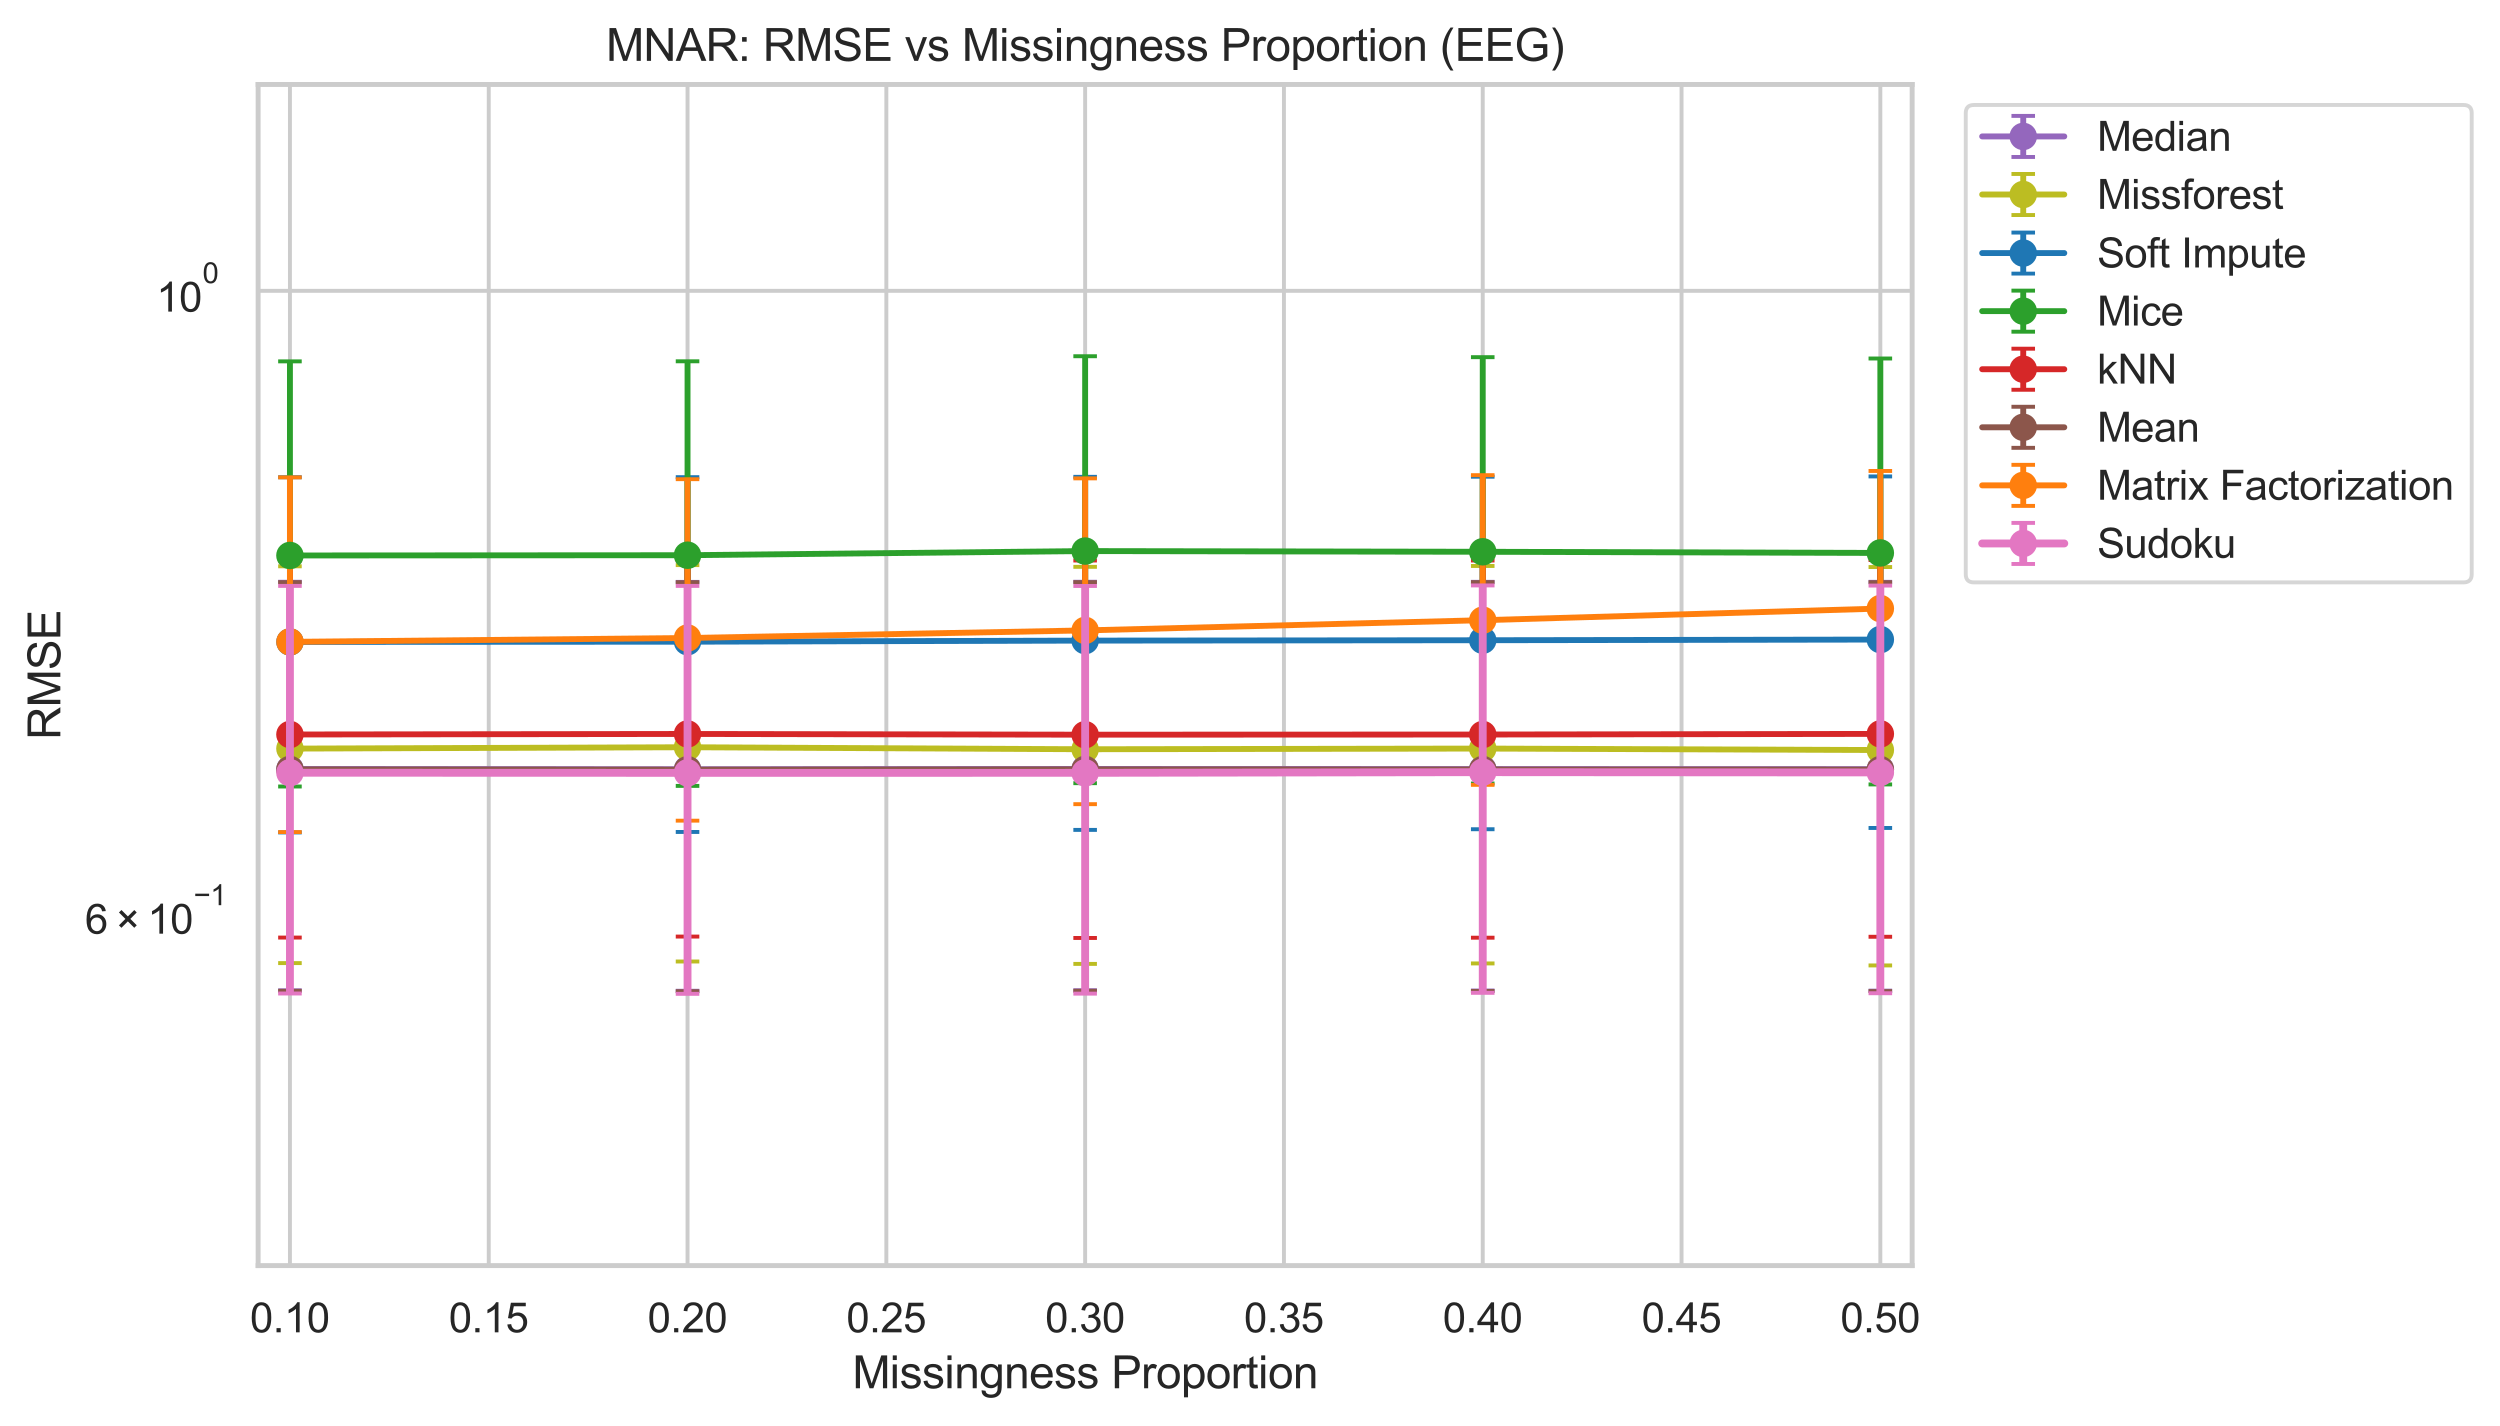 <?xml version="1.0" encoding="utf-8" standalone="no"?>
<!DOCTYPE svg PUBLIC "-//W3C//DTD SVG 1.1//EN"
  "http://www.w3.org/Graphics/SVG/1.1/DTD/svg11.dtd">
<svg xmlns:xlink="http://www.w3.org/1999/xlink" width="636.345pt" height="362.958pt" viewBox="0 0 636.345 362.958" xmlns="http://www.w3.org/2000/svg" version="1.1">
 <defs>
  <style type="text/css">*{stroke-linejoin: round; stroke-linecap: butt}</style>
 </defs>
 <g id="figure_1">
  <g id="patch_1">
   <path d="M 0 362.958 
L 636.345 362.958 
L 636.345 0 
L 0 0 
z
" style="fill: #ffffff"/>
  </g>
  <g id="axes_1">
   <g id="patch_2">
    <path d="M 65.705 322.142 
L 486.714 322.142 
L 486.714 21.499 
L 65.705 21.499 
z
" style="fill: #ffffff"/>
   </g>
   <g id="matplotlib.axis_1">
    <g id="xtick_1">
     <g id="line2d_1">
      <path d="M 73.801 322.142 
L 73.801 21.499 
" clip-path="url(#p317c900692)" style="fill: none; stroke: #cccccc; stroke-linecap: round"/>
     </g>
     <g id="text_1">
      <!-- 0.10 -->
      <g style="fill: #262626" transform="translate(63.633 339.122) scale(0.104 -0.104)">
       <defs>
        <path id="ArialMT-30" d="M 266 2259 
Q 266 3072 433 3567 
Q 600 4063 929 4331 
Q 1259 4600 1759 4600 
Q 2128 4600 2406 4451 
Q 2684 4303 2865 4023 
Q 3047 3744 3150 3342 
Q 3253 2941 3253 2259 
Q 3253 1453 3087 958 
Q 2922 463 2592 192 
Q 2263 -78 1759 -78 
Q 1097 -78 719 397 
Q 266 969 266 2259 
z
M 844 2259 
Q 844 1131 1108 757 
Q 1372 384 1759 384 
Q 2147 384 2411 759 
Q 2675 1134 2675 2259 
Q 2675 3391 2411 3762 
Q 2147 4134 1753 4134 
Q 1366 4134 1134 3806 
Q 844 3388 844 2259 
z
" transform="scale(0.016)"/>
        <path id="ArialMT-2e" d="M 581 0 
L 581 641 
L 1222 641 
L 1222 0 
L 581 0 
z
" transform="scale(0.016)"/>
        <path id="ArialMT-31" d="M 2384 0 
L 1822 0 
L 1822 3584 
Q 1619 3391 1289 3197 
Q 959 3003 697 2906 
L 697 3450 
Q 1169 3672 1522 3987 
Q 1875 4303 2022 4600 
L 2384 4600 
L 2384 0 
z
" transform="scale(0.016)"/>
       </defs>
       <use xlink:href="#ArialMT-30"/>
       <use xlink:href="#ArialMT-2e" transform="translate(55.615 0)"/>
       <use xlink:href="#ArialMT-31" transform="translate(83.398 0)"/>
       <use xlink:href="#ArialMT-30" transform="translate(139.014 0)"/>
      </g>
     </g>
    </g>
    <g id="xtick_2">
     <g id="line2d_2">
      <path d="M 124.403 322.142 
L 124.403 21.499 
" clip-path="url(#p317c900692)" style="fill: none; stroke: #cccccc; stroke-linecap: round"/>
     </g>
     <g id="text_2">
      <!-- 0.15 -->
      <g style="fill: #262626" transform="translate(114.235 339.122) scale(0.104 -0.104)">
       <defs>
        <path id="ArialMT-35" d="M 266 1200 
L 856 1250 
Q 922 819 1161 601 
Q 1400 384 1738 384 
Q 2144 384 2425 690 
Q 2706 997 2706 1503 
Q 2706 1984 2436 2262 
Q 2166 2541 1728 2541 
Q 1456 2541 1237 2417 
Q 1019 2294 894 2097 
L 366 2166 
L 809 4519 
L 3088 4519 
L 3088 3981 
L 1259 3981 
L 1013 2750 
Q 1425 3038 1878 3038 
Q 2478 3038 2890 2622 
Q 3303 2206 3303 1553 
Q 3303 931 2941 478 
Q 2500 -78 1738 -78 
Q 1113 -78 717 272 
Q 322 622 266 1200 
z
" transform="scale(0.016)"/>
       </defs>
       <use xlink:href="#ArialMT-30"/>
       <use xlink:href="#ArialMT-2e" transform="translate(55.615 0)"/>
       <use xlink:href="#ArialMT-31" transform="translate(83.398 0)"/>
       <use xlink:href="#ArialMT-35" transform="translate(139.014 0)"/>
      </g>
     </g>
    </g>
    <g id="xtick_3">
     <g id="line2d_3">
      <path d="M 175.005 322.142 
L 175.005 21.499 
" clip-path="url(#p317c900692)" style="fill: none; stroke: #cccccc; stroke-linecap: round"/>
     </g>
     <g id="text_3">
      <!-- 0.20 -->
      <g style="fill: #262626" transform="translate(164.837 339.122) scale(0.104 -0.104)">
       <defs>
        <path id="ArialMT-32" d="M 3222 541 
L 3222 0 
L 194 0 
Q 188 203 259 391 
Q 375 700 629 1000 
Q 884 1300 1366 1694 
Q 2113 2306 2375 2664 
Q 2638 3022 2638 3341 
Q 2638 3675 2398 3904 
Q 2159 4134 1775 4134 
Q 1369 4134 1125 3890 
Q 881 3647 878 3216 
L 300 3275 
Q 359 3922 746 4261 
Q 1134 4600 1788 4600 
Q 2447 4600 2831 4234 
Q 3216 3869 3216 3328 
Q 3216 3053 3103 2787 
Q 2991 2522 2730 2228 
Q 2469 1934 1863 1422 
Q 1356 997 1212 845 
Q 1069 694 975 541 
L 3222 541 
z
" transform="scale(0.016)"/>
       </defs>
       <use xlink:href="#ArialMT-30"/>
       <use xlink:href="#ArialMT-2e" transform="translate(55.615 0)"/>
       <use xlink:href="#ArialMT-32" transform="translate(83.398 0)"/>
       <use xlink:href="#ArialMT-30" transform="translate(139.014 0)"/>
      </g>
     </g>
    </g>
    <g id="xtick_4">
     <g id="line2d_4">
      <path d="M 225.607 322.142 
L 225.607 21.499 
" clip-path="url(#p317c900692)" style="fill: none; stroke: #cccccc; stroke-linecap: round"/>
     </g>
     <g id="text_4">
      <!-- 0.25 -->
      <g style="fill: #262626" transform="translate(215.439 339.122) scale(0.104 -0.104)">
       <use xlink:href="#ArialMT-30"/>
       <use xlink:href="#ArialMT-2e" transform="translate(55.615 0)"/>
       <use xlink:href="#ArialMT-32" transform="translate(83.398 0)"/>
       <use xlink:href="#ArialMT-35" transform="translate(139.014 0)"/>
      </g>
     </g>
    </g>
    <g id="xtick_5">
     <g id="line2d_5">
      <path d="M 276.209 322.142 
L 276.209 21.499 
" clip-path="url(#p317c900692)" style="fill: none; stroke: #cccccc; stroke-linecap: round"/>
     </g>
     <g id="text_5">
      <!-- 0.30 -->
      <g style="fill: #262626" transform="translate(266.041 339.122) scale(0.104 -0.104)">
       <defs>
        <path id="ArialMT-33" d="M 269 1209 
L 831 1284 
Q 928 806 1161 595 
Q 1394 384 1728 384 
Q 2125 384 2398 659 
Q 2672 934 2672 1341 
Q 2672 1728 2419 1979 
Q 2166 2231 1775 2231 
Q 1616 2231 1378 2169 
L 1441 2663 
Q 1497 2656 1531 2656 
Q 1891 2656 2178 2843 
Q 2466 3031 2466 3422 
Q 2466 3731 2256 3934 
Q 2047 4138 1716 4138 
Q 1388 4138 1169 3931 
Q 950 3725 888 3313 
L 325 3413 
Q 428 3978 793 4289 
Q 1159 4600 1703 4600 
Q 2078 4600 2393 4439 
Q 2709 4278 2876 4000 
Q 3044 3722 3044 3409 
Q 3044 3113 2884 2869 
Q 2725 2625 2413 2481 
Q 2819 2388 3044 2092 
Q 3269 1797 3269 1353 
Q 3269 753 2831 336 
Q 2394 -81 1725 -81 
Q 1122 -81 723 278 
Q 325 638 269 1209 
z
" transform="scale(0.016)"/>
       </defs>
       <use xlink:href="#ArialMT-30"/>
       <use xlink:href="#ArialMT-2e" transform="translate(55.615 0)"/>
       <use xlink:href="#ArialMT-33" transform="translate(83.398 0)"/>
       <use xlink:href="#ArialMT-30" transform="translate(139.014 0)"/>
      </g>
     </g>
    </g>
    <g id="xtick_6">
     <g id="line2d_6">
      <path d="M 326.811 322.142 
L 326.811 21.499 
" clip-path="url(#p317c900692)" style="fill: none; stroke: #cccccc; stroke-linecap: round"/>
     </g>
     <g id="text_6">
      <!-- 0.35 -->
      <g style="fill: #262626" transform="translate(316.643 339.122) scale(0.104 -0.104)">
       <use xlink:href="#ArialMT-30"/>
       <use xlink:href="#ArialMT-2e" transform="translate(55.615 0)"/>
       <use xlink:href="#ArialMT-33" transform="translate(83.398 0)"/>
       <use xlink:href="#ArialMT-35" transform="translate(139.014 0)"/>
      </g>
     </g>
    </g>
    <g id="xtick_7">
     <g id="line2d_7">
      <path d="M 377.413 322.142 
L 377.413 21.499 
" clip-path="url(#p317c900692)" style="fill: none; stroke: #cccccc; stroke-linecap: round"/>
     </g>
     <g id="text_7">
      <!-- 0.40 -->
      <g style="fill: #262626" transform="translate(367.245 339.122) scale(0.104 -0.104)">
       <defs>
        <path id="ArialMT-34" d="M 2069 0 
L 2069 1097 
L 81 1097 
L 81 1613 
L 2172 4581 
L 2631 4581 
L 2631 1613 
L 3250 1613 
L 3250 1097 
L 2631 1097 
L 2631 0 
L 2069 0 
z
M 2069 1613 
L 2069 3678 
L 634 1613 
L 2069 1613 
z
" transform="scale(0.016)"/>
       </defs>
       <use xlink:href="#ArialMT-30"/>
       <use xlink:href="#ArialMT-2e" transform="translate(55.615 0)"/>
       <use xlink:href="#ArialMT-34" transform="translate(83.398 0)"/>
       <use xlink:href="#ArialMT-30" transform="translate(139.014 0)"/>
      </g>
     </g>
    </g>
    <g id="xtick_8">
     <g id="line2d_8">
      <path d="M 428.015 322.142 
L 428.015 21.499 
" clip-path="url(#p317c900692)" style="fill: none; stroke: #cccccc; stroke-linecap: round"/>
     </g>
     <g id="text_8">
      <!-- 0.45 -->
      <g style="fill: #262626" transform="translate(417.847 339.122) scale(0.104 -0.104)">
       <use xlink:href="#ArialMT-30"/>
       <use xlink:href="#ArialMT-2e" transform="translate(55.615 0)"/>
       <use xlink:href="#ArialMT-34" transform="translate(83.398 0)"/>
       <use xlink:href="#ArialMT-35" transform="translate(139.014 0)"/>
      </g>
     </g>
    </g>
    <g id="xtick_9">
     <g id="line2d_9">
      <path d="M 478.617 322.142 
L 478.617 21.499 
" clip-path="url(#p317c900692)" style="fill: none; stroke: #cccccc; stroke-linecap: round"/>
     </g>
     <g id="text_9">
      <!-- 0.50 -->
      <g style="fill: #262626" transform="translate(468.449 339.122) scale(0.104 -0.104)">
       <use xlink:href="#ArialMT-30"/>
       <use xlink:href="#ArialMT-2e" transform="translate(55.615 0)"/>
       <use xlink:href="#ArialMT-35" transform="translate(83.398 0)"/>
       <use xlink:href="#ArialMT-30" transform="translate(139.014 0)"/>
      </g>
     </g>
    </g>
    <g id="text_10">
     <!-- Missingness Proportion -->
     <g style="fill: #262626" transform="translate(216.97 353.359) scale(0.114 -0.114)">
      <defs>
       <path id="ArialMT-4d" d="M 475 0 
L 475 4581 
L 1388 4581 
L 2472 1338 
Q 2622 884 2691 659 
Q 2769 909 2934 1394 
L 4031 4581 
L 4847 4581 
L 4847 0 
L 4263 0 
L 4263 3834 
L 2931 0 
L 2384 0 
L 1059 3900 
L 1059 0 
L 475 0 
z
" transform="scale(0.016)"/>
       <path id="ArialMT-69" d="M 425 3934 
L 425 4581 
L 988 4581 
L 988 3934 
L 425 3934 
z
M 425 0 
L 425 3319 
L 988 3319 
L 988 0 
L 425 0 
z
" transform="scale(0.016)"/>
       <path id="ArialMT-73" d="M 197 991 
L 753 1078 
Q 800 744 1014 566 
Q 1228 388 1613 388 
Q 2000 388 2187 545 
Q 2375 703 2375 916 
Q 2375 1106 2209 1216 
Q 2094 1291 1634 1406 
Q 1016 1563 777 1677 
Q 538 1791 414 1992 
Q 291 2194 291 2438 
Q 291 2659 392 2848 
Q 494 3038 669 3163 
Q 800 3259 1026 3326 
Q 1253 3394 1513 3394 
Q 1903 3394 2198 3281 
Q 2494 3169 2634 2976 
Q 2775 2784 2828 2463 
L 2278 2388 
Q 2241 2644 2061 2787 
Q 1881 2931 1553 2931 
Q 1166 2931 1000 2803 
Q 834 2675 834 2503 
Q 834 2394 903 2306 
Q 972 2216 1119 2156 
Q 1203 2125 1616 2013 
Q 2213 1853 2448 1751 
Q 2684 1650 2818 1456 
Q 2953 1263 2953 975 
Q 2953 694 2789 445 
Q 2625 197 2315 61 
Q 2006 -75 1616 -75 
Q 969 -75 630 194 
Q 291 463 197 991 
z
" transform="scale(0.016)"/>
       <path id="ArialMT-6e" d="M 422 0 
L 422 3319 
L 928 3319 
L 928 2847 
Q 1294 3394 1984 3394 
Q 2284 3394 2536 3286 
Q 2788 3178 2913 3003 
Q 3038 2828 3088 2588 
Q 3119 2431 3119 2041 
L 3119 0 
L 2556 0 
L 2556 2019 
Q 2556 2363 2490 2533 
Q 2425 2703 2258 2804 
Q 2091 2906 1866 2906 
Q 1506 2906 1245 2678 
Q 984 2450 984 1813 
L 984 0 
L 422 0 
z
" transform="scale(0.016)"/>
       <path id="ArialMT-67" d="M 319 -275 
L 866 -356 
Q 900 -609 1056 -725 
Q 1266 -881 1628 -881 
Q 2019 -881 2231 -725 
Q 2444 -569 2519 -288 
Q 2563 -116 2559 434 
Q 2191 0 1641 0 
Q 956 0 581 494 
Q 206 988 206 1678 
Q 206 2153 378 2554 
Q 550 2956 876 3175 
Q 1203 3394 1644 3394 
Q 2231 3394 2613 2919 
L 2613 3319 
L 3131 3319 
L 3131 450 
Q 3131 -325 2973 -648 
Q 2816 -972 2473 -1159 
Q 2131 -1347 1631 -1347 
Q 1038 -1347 672 -1080 
Q 306 -813 319 -275 
z
M 784 1719 
Q 784 1066 1043 766 
Q 1303 466 1694 466 
Q 2081 466 2343 764 
Q 2606 1063 2606 1700 
Q 2606 2309 2336 2618 
Q 2066 2928 1684 2928 
Q 1309 2928 1046 2623 
Q 784 2319 784 1719 
z
" transform="scale(0.016)"/>
       <path id="ArialMT-65" d="M 2694 1069 
L 3275 997 
Q 3138 488 2766 206 
Q 2394 -75 1816 -75 
Q 1088 -75 661 373 
Q 234 822 234 1631 
Q 234 2469 665 2931 
Q 1097 3394 1784 3394 
Q 2450 3394 2872 2941 
Q 3294 2488 3294 1666 
Q 3294 1616 3291 1516 
L 816 1516 
Q 847 969 1125 678 
Q 1403 388 1819 388 
Q 2128 388 2347 550 
Q 2566 713 2694 1069 
z
M 847 1978 
L 2700 1978 
Q 2663 2397 2488 2606 
Q 2219 2931 1791 2931 
Q 1403 2931 1139 2672 
Q 875 2413 847 1978 
z
" transform="scale(0.016)"/>
       <path id="ArialMT-20" transform="scale(0.016)"/>
       <path id="ArialMT-50" d="M 494 0 
L 494 4581 
L 2222 4581 
Q 2678 4581 2919 4538 
Q 3256 4481 3484 4323 
Q 3713 4166 3852 3881 
Q 3991 3597 3991 3256 
Q 3991 2672 3619 2267 
Q 3247 1863 2275 1863 
L 1100 1863 
L 1100 0 
L 494 0 
z
M 1100 2403 
L 2284 2403 
Q 2872 2403 3119 2622 
Q 3366 2841 3366 3238 
Q 3366 3525 3220 3729 
Q 3075 3934 2838 4000 
Q 2684 4041 2272 4041 
L 1100 4041 
L 1100 2403 
z
" transform="scale(0.016)"/>
       <path id="ArialMT-72" d="M 416 0 
L 416 3319 
L 922 3319 
L 922 2816 
Q 1116 3169 1280 3281 
Q 1444 3394 1641 3394 
Q 1925 3394 2219 3213 
L 2025 2691 
Q 1819 2813 1613 2813 
Q 1428 2813 1281 2702 
Q 1134 2591 1072 2394 
Q 978 2094 978 1738 
L 978 0 
L 416 0 
z
" transform="scale(0.016)"/>
       <path id="ArialMT-6f" d="M 213 1659 
Q 213 2581 725 3025 
Q 1153 3394 1769 3394 
Q 2453 3394 2887 2945 
Q 3322 2497 3322 1706 
Q 3322 1066 3130 698 
Q 2938 331 2570 128 
Q 2203 -75 1769 -75 
Q 1072 -75 642 372 
Q 213 819 213 1659 
z
M 791 1659 
Q 791 1022 1069 705 
Q 1347 388 1769 388 
Q 2188 388 2466 706 
Q 2744 1025 2744 1678 
Q 2744 2294 2464 2611 
Q 2184 2928 1769 2928 
Q 1347 2928 1069 2612 
Q 791 2297 791 1659 
z
" transform="scale(0.016)"/>
       <path id="ArialMT-70" d="M 422 -1272 
L 422 3319 
L 934 3319 
L 934 2888 
Q 1116 3141 1344 3267 
Q 1572 3394 1897 3394 
Q 2322 3394 2647 3175 
Q 2972 2956 3137 2557 
Q 3303 2159 3303 1684 
Q 3303 1175 3120 767 
Q 2938 359 2589 142 
Q 2241 -75 1856 -75 
Q 1575 -75 1351 44 
Q 1128 163 984 344 
L 984 -1272 
L 422 -1272 
z
M 931 1641 
Q 931 1000 1190 694 
Q 1450 388 1819 388 
Q 2194 388 2461 705 
Q 2728 1022 2728 1688 
Q 2728 2322 2467 2637 
Q 2206 2953 1844 2953 
Q 1484 2953 1207 2617 
Q 931 2281 931 1641 
z
" transform="scale(0.016)"/>
       <path id="ArialMT-74" d="M 1650 503 
L 1731 6 
Q 1494 -44 1306 -44 
Q 1000 -44 831 53 
Q 663 150 594 308 
Q 525 466 525 972 
L 525 2881 
L 113 2881 
L 113 3319 
L 525 3319 
L 525 4141 
L 1084 4478 
L 1084 3319 
L 1650 3319 
L 1650 2881 
L 1084 2881 
L 1084 941 
Q 1084 700 1114 631 
Q 1144 563 1211 522 
Q 1278 481 1403 481 
Q 1497 481 1650 503 
z
" transform="scale(0.016)"/>
      </defs>
      <use xlink:href="#ArialMT-4d"/>
      <use xlink:href="#ArialMT-69" transform="translate(83.301 0)"/>
      <use xlink:href="#ArialMT-73" transform="translate(105.518 0)"/>
      <use xlink:href="#ArialMT-73" transform="translate(155.518 0)"/>
      <use xlink:href="#ArialMT-69" transform="translate(205.518 0)"/>
      <use xlink:href="#ArialMT-6e" transform="translate(227.734 0)"/>
      <use xlink:href="#ArialMT-67" transform="translate(283.35 0)"/>
      <use xlink:href="#ArialMT-6e" transform="translate(338.965 0)"/>
      <use xlink:href="#ArialMT-65" transform="translate(394.58 0)"/>
      <use xlink:href="#ArialMT-73" transform="translate(450.195 0)"/>
      <use xlink:href="#ArialMT-73" transform="translate(500.195 0)"/>
      <use xlink:href="#ArialMT-20" transform="translate(550.195 0)"/>
      <use xlink:href="#ArialMT-50" transform="translate(577.979 0)"/>
      <use xlink:href="#ArialMT-72" transform="translate(644.678 0)"/>
      <use xlink:href="#ArialMT-6f" transform="translate(677.979 0)"/>
      <use xlink:href="#ArialMT-70" transform="translate(733.594 0)"/>
      <use xlink:href="#ArialMT-6f" transform="translate(789.209 0)"/>
      <use xlink:href="#ArialMT-72" transform="translate(844.824 0)"/>
      <use xlink:href="#ArialMT-74" transform="translate(878.125 0)"/>
      <use xlink:href="#ArialMT-69" transform="translate(905.908 0)"/>
      <use xlink:href="#ArialMT-6f" transform="translate(928.125 0)"/>
      <use xlink:href="#ArialMT-6e" transform="translate(983.74 0)"/>
     </g>
    </g>
   </g>
   <g id="matplotlib.axis_2">
    <g id="ytick_1">
     <g id="line2d_10">
      <path d="M 65.705 74.034 
L 486.714 74.034 
" clip-path="url(#p317c900692)" style="fill: none; stroke: #cccccc; stroke-linecap: round"/>
     </g>
     <g id="text_11">
      <!-- $\mathdefault{10^{0}}$ -->
      <g style="fill: #262626" transform="translate(39.799 79.422) scale(0.104 -0.104)">
       <use xlink:href="#ArialMT-31" transform="translate(0 0.994)"/>
       <use xlink:href="#ArialMT-30" transform="translate(55.615 0.994)"/>
       <use xlink:href="#ArialMT-30" transform="translate(112.973 70.688) scale(0.7)"/>
      </g>
     </g>
    </g>
    <g id="ytick_2"/>
    <g id="ytick_3">
     <g id="text_12">
      <!-- $\mathdefault{6\times10^{-1}}$ -->
      <g style="fill: #262626" transform="translate(21.626 237.763) scale(0.104 -0.104)">
       <defs>
        <path id="ArialMT-36" d="M 3184 3459 
L 2625 3416 
Q 2550 3747 2413 3897 
Q 2184 4138 1850 4138 
Q 1581 4138 1378 3988 
Q 1113 3794 959 3422 
Q 806 3050 800 2363 
Q 1003 2672 1297 2822 
Q 1591 2972 1913 2972 
Q 2475 2972 2870 2558 
Q 3266 2144 3266 1488 
Q 3266 1056 3080 686 
Q 2894 316 2569 119 
Q 2244 -78 1831 -78 
Q 1128 -78 684 439 
Q 241 956 241 2144 
Q 241 3472 731 4075 
Q 1159 4600 1884 4600 
Q 2425 4600 2770 4297 
Q 3116 3994 3184 3459 
z
M 888 1484 
Q 888 1194 1011 928 
Q 1134 663 1356 523 
Q 1578 384 1822 384 
Q 2178 384 2434 671 
Q 2691 959 2691 1453 
Q 2691 1928 2437 2201 
Q 2184 2475 1800 2475 
Q 1419 2475 1153 2201 
Q 888 1928 888 1484 
z
" transform="scale(0.016)"/>
        <path id="ArialMT-d7" d="M 503 1278 
L 1488 2263 
L 506 3244 
L 888 3625 
L 1869 2644 
L 2847 3622 
L 3222 3244 
L 2247 2266 
L 3228 1284 
L 2847 903 
L 1866 1884 
L 881 900 
L 503 1278 
z
" transform="scale(0.016)"/>
        <path id="ArialMT-2212" d="M 3381 1997 
L 356 1997 
L 356 2522 
L 3381 2522 
L 3381 1997 
z
" transform="scale(0.016)"/>
       </defs>
       <use xlink:href="#ArialMT-36" transform="translate(0 0.994)"/>
       <use xlink:href="#ArialMT-d7" transform="translate(75.098 0.994)"/>
       <use xlink:href="#ArialMT-31" transform="translate(152.979 0.994)"/>
       <use xlink:href="#ArialMT-30" transform="translate(208.594 0.994)"/>
       <use xlink:href="#ArialMT-2212" transform="translate(265.951 70.688) scale(0.7)"/>
       <use xlink:href="#ArialMT-31" transform="translate(306.83 70.688) scale(0.7)"/>
      </g>
     </g>
    </g>
    <g id="ytick_4"/>
    <g id="ytick_5"/>
    <g id="ytick_6"/>
    <g id="text_13">
     <!-- RMSE -->
     <g style="fill: #262626" transform="translate(15.36 188.289) rotate(-90) scale(0.114 -0.114)">
      <defs>
       <path id="ArialMT-52" d="M 503 0 
L 503 4581 
L 2534 4581 
Q 3147 4581 3465 4457 
Q 3784 4334 3975 4021 
Q 4166 3709 4166 3331 
Q 4166 2844 3850 2509 
Q 3534 2175 2875 2084 
Q 3116 1969 3241 1856 
Q 3506 1613 3744 1247 
L 4541 0 
L 3778 0 
L 3172 953 
Q 2906 1366 2734 1584 
Q 2563 1803 2427 1890 
Q 2291 1978 2150 2013 
Q 2047 2034 1813 2034 
L 1109 2034 
L 1109 0 
L 503 0 
z
M 1109 2559 
L 2413 2559 
Q 2828 2559 3062 2645 
Q 3297 2731 3419 2920 
Q 3541 3109 3541 3331 
Q 3541 3656 3305 3865 
Q 3069 4075 2559 4075 
L 1109 4075 
L 1109 2559 
z
" transform="scale(0.016)"/>
       <path id="ArialMT-53" d="M 288 1472 
L 859 1522 
Q 900 1178 1048 958 
Q 1197 738 1509 602 
Q 1822 466 2213 466 
Q 2559 466 2825 569 
Q 3091 672 3220 851 
Q 3350 1031 3350 1244 
Q 3350 1459 3225 1620 
Q 3100 1781 2813 1891 
Q 2628 1963 1997 2114 
Q 1366 2266 1113 2400 
Q 784 2572 623 2826 
Q 463 3081 463 3397 
Q 463 3744 659 4045 
Q 856 4347 1234 4503 
Q 1613 4659 2075 4659 
Q 2584 4659 2973 4495 
Q 3363 4331 3572 4012 
Q 3781 3694 3797 3291 
L 3216 3247 
Q 3169 3681 2898 3903 
Q 2628 4125 2100 4125 
Q 1550 4125 1298 3923 
Q 1047 3722 1047 3438 
Q 1047 3191 1225 3031 
Q 1400 2872 2139 2705 
Q 2878 2538 3153 2413 
Q 3553 2228 3743 1945 
Q 3934 1663 3934 1294 
Q 3934 928 3725 604 
Q 3516 281 3123 101 
Q 2731 -78 2241 -78 
Q 1619 -78 1198 103 
Q 778 284 539 648 
Q 300 1013 288 1472 
z
" transform="scale(0.016)"/>
       <path id="ArialMT-45" d="M 506 0 
L 506 4581 
L 3819 4581 
L 3819 4041 
L 1113 4041 
L 1113 2638 
L 3647 2638 
L 3647 2100 
L 1113 2100 
L 1113 541 
L 3925 541 
L 3925 0 
L 506 0 
z
" transform="scale(0.016)"/>
      </defs>
      <use xlink:href="#ArialMT-52"/>
      <use xlink:href="#ArialMT-4d" transform="translate(72.217 0)"/>
      <use xlink:href="#ArialMT-53" transform="translate(155.518 0)"/>
      <use xlink:href="#ArialMT-45" transform="translate(222.217 0)"/>
     </g>
    </g>
   </g>
   <g id="LineCollection_1">
    <path d="M 73.801 252.071 
L 73.801 148.082 
" clip-path="url(#p317c900692)" style="fill: none; stroke: #9467bd; stroke-width: 1.5"/>
    <path d="M 175.005 252.188 
L 175.005 148.107 
" clip-path="url(#p317c900692)" style="fill: none; stroke: #9467bd; stroke-width: 1.5"/>
    <path d="M 276.209 252.056 
L 276.209 148.079 
" clip-path="url(#p317c900692)" style="fill: none; stroke: #9467bd; stroke-width: 1.5"/>
    <path d="M 377.413 252.118 
L 377.413 148.092 
" clip-path="url(#p317c900692)" style="fill: none; stroke: #9467bd; stroke-width: 1.5"/>
    <path d="M 478.617 252.156 
L 478.617 148.1 
" clip-path="url(#p317c900692)" style="fill: none; stroke: #9467bd; stroke-width: 1.5"/>
   </g>
   <g id="line2d_11">
    <defs>
     <path id="m5862ebcc37" d="M 3 0 
L -3 -0 
" style="stroke: #9467bd"/>
    </defs>
    <g clip-path="url(#p317c900692)">
     <use xlink:href="#m5862ebcc37" x="73.801" y="252.071" style="fill: #9467bd; stroke: #9467bd"/>
     <use xlink:href="#m5862ebcc37" x="175.005" y="252.188" style="fill: #9467bd; stroke: #9467bd"/>
     <use xlink:href="#m5862ebcc37" x="276.209" y="252.056" style="fill: #9467bd; stroke: #9467bd"/>
     <use xlink:href="#m5862ebcc37" x="377.413" y="252.118" style="fill: #9467bd; stroke: #9467bd"/>
     <use xlink:href="#m5862ebcc37" x="478.617" y="252.156" style="fill: #9467bd; stroke: #9467bd"/>
    </g>
   </g>
   <g id="line2d_12">
    <g clip-path="url(#p317c900692)">
     <use xlink:href="#m5862ebcc37" x="73.801" y="148.082" style="fill: #9467bd; stroke: #9467bd"/>
     <use xlink:href="#m5862ebcc37" x="175.005" y="148.107" style="fill: #9467bd; stroke: #9467bd"/>
     <use xlink:href="#m5862ebcc37" x="276.209" y="148.079" style="fill: #9467bd; stroke: #9467bd"/>
     <use xlink:href="#m5862ebcc37" x="377.413" y="148.092" style="fill: #9467bd; stroke: #9467bd"/>
     <use xlink:href="#m5862ebcc37" x="478.617" y="148.1" style="fill: #9467bd; stroke: #9467bd"/>
    </g>
   </g>
   <g id="LineCollection_2">
    <path d="M 73.801 245.15 
L 73.801 144.141 
" clip-path="url(#p317c900692)" style="fill: none; stroke: #bcbd22; stroke-width: 1.5"/>
    <path d="M 175.005 244.739 
L 175.005 143.836 
" clip-path="url(#p317c900692)" style="fill: none; stroke: #bcbd22; stroke-width: 1.5"/>
    <path d="M 276.209 245.355 
L 276.209 144.275 
" clip-path="url(#p317c900692)" style="fill: none; stroke: #bcbd22; stroke-width: 1.5"/>
    <path d="M 377.413 245.23 
L 377.413 144.062 
" clip-path="url(#p317c900692)" style="fill: none; stroke: #bcbd22; stroke-width: 1.5"/>
    <path d="M 478.617 245.738 
L 478.617 144.339 
" clip-path="url(#p317c900692)" style="fill: none; stroke: #bcbd22; stroke-width: 1.5"/>
   </g>
   <g id="line2d_13">
    <defs>
     <path id="ma03e5086b3" d="M 3 0 
L -3 -0 
" style="stroke: #bcbd22"/>
    </defs>
    <g clip-path="url(#p317c900692)">
     <use xlink:href="#ma03e5086b3" x="73.801" y="245.15" style="fill: #bcbd22; stroke: #bcbd22"/>
     <use xlink:href="#ma03e5086b3" x="175.005" y="244.739" style="fill: #bcbd22; stroke: #bcbd22"/>
     <use xlink:href="#ma03e5086b3" x="276.209" y="245.355" style="fill: #bcbd22; stroke: #bcbd22"/>
     <use xlink:href="#ma03e5086b3" x="377.413" y="245.23" style="fill: #bcbd22; stroke: #bcbd22"/>
     <use xlink:href="#ma03e5086b3" x="478.617" y="245.738" style="fill: #bcbd22; stroke: #bcbd22"/>
    </g>
   </g>
   <g id="line2d_14">
    <g clip-path="url(#p317c900692)">
     <use xlink:href="#ma03e5086b3" x="73.801" y="144.141" style="fill: #bcbd22; stroke: #bcbd22"/>
     <use xlink:href="#ma03e5086b3" x="175.005" y="143.836" style="fill: #bcbd22; stroke: #bcbd22"/>
     <use xlink:href="#ma03e5086b3" x="276.209" y="144.275" style="fill: #bcbd22; stroke: #bcbd22"/>
     <use xlink:href="#ma03e5086b3" x="377.413" y="144.062" style="fill: #bcbd22; stroke: #bcbd22"/>
     <use xlink:href="#ma03e5086b3" x="478.617" y="144.339" style="fill: #bcbd22; stroke: #bcbd22"/>
    </g>
   </g>
   <g id="LineCollection_3">
    <path d="M 73.801 211.89 
L 73.801 121.479 
" clip-path="url(#p317c900692)" style="fill: none; stroke: #1f77b4; stroke-width: 1.5"/>
    <path d="M 175.005 211.769 
L 175.005 121.457 
" clip-path="url(#p317c900692)" style="fill: none; stroke: #1f77b4; stroke-width: 1.5"/>
    <path d="M 276.209 211.247 
L 276.209 121.365 
" clip-path="url(#p317c900692)" style="fill: none; stroke: #1f77b4; stroke-width: 1.5"/>
    <path d="M 377.413 211.065 
L 377.413 121.333 
" clip-path="url(#p317c900692)" style="fill: none; stroke: #1f77b4; stroke-width: 1.5"/>
    <path d="M 478.617 210.746 
L 478.617 121.276 
" clip-path="url(#p317c900692)" style="fill: none; stroke: #1f77b4; stroke-width: 1.5"/>
   </g>
   <g id="line2d_15">
    <defs>
     <path id="m6b4711fa29" d="M 3 0 
L -3 -0 
" style="stroke: #1f77b4"/>
    </defs>
    <g clip-path="url(#p317c900692)">
     <use xlink:href="#m6b4711fa29" x="73.801" y="211.89" style="fill: #1f77b4; stroke: #1f77b4"/>
     <use xlink:href="#m6b4711fa29" x="175.005" y="211.769" style="fill: #1f77b4; stroke: #1f77b4"/>
     <use xlink:href="#m6b4711fa29" x="276.209" y="211.247" style="fill: #1f77b4; stroke: #1f77b4"/>
     <use xlink:href="#m6b4711fa29" x="377.413" y="211.065" style="fill: #1f77b4; stroke: #1f77b4"/>
     <use xlink:href="#m6b4711fa29" x="478.617" y="210.746" style="fill: #1f77b4; stroke: #1f77b4"/>
    </g>
   </g>
   <g id="line2d_16">
    <g clip-path="url(#p317c900692)">
     <use xlink:href="#m6b4711fa29" x="73.801" y="121.479" style="fill: #1f77b4; stroke: #1f77b4"/>
     <use xlink:href="#m6b4711fa29" x="175.005" y="121.457" style="fill: #1f77b4; stroke: #1f77b4"/>
     <use xlink:href="#m6b4711fa29" x="276.209" y="121.365" style="fill: #1f77b4; stroke: #1f77b4"/>
     <use xlink:href="#m6b4711fa29" x="377.413" y="121.333" style="fill: #1f77b4; stroke: #1f77b4"/>
     <use xlink:href="#m6b4711fa29" x="478.617" y="121.276" style="fill: #1f77b4; stroke: #1f77b4"/>
    </g>
   </g>
   <g id="LineCollection_4">
    <path d="M 73.801 200.193 
L 73.801 91.981 
" clip-path="url(#p317c900692)" style="fill: none; stroke: #2ca02c; stroke-width: 1.5"/>
    <path d="M 175.005 200.048 
L 175.005 91.971 
" clip-path="url(#p317c900692)" style="fill: none; stroke: #2ca02c; stroke-width: 1.5"/>
    <path d="M 276.209 199.347 
L 276.209 90.667 
" clip-path="url(#p317c900692)" style="fill: none; stroke: #2ca02c; stroke-width: 1.5"/>
    <path d="M 377.413 199.425 
L 377.413 90.919 
" clip-path="url(#p317c900692)" style="fill: none; stroke: #2ca02c; stroke-width: 1.5"/>
    <path d="M 478.617 199.674 
L 478.617 91.253 
" clip-path="url(#p317c900692)" style="fill: none; stroke: #2ca02c; stroke-width: 1.5"/>
   </g>
   <g id="line2d_17">
    <defs>
     <path id="mbcbdd3f732" d="M 3 0 
L -3 -0 
" style="stroke: #2ca02c"/>
    </defs>
    <g clip-path="url(#p317c900692)">
     <use xlink:href="#mbcbdd3f732" x="73.801" y="200.193" style="fill: #2ca02c; stroke: #2ca02c"/>
     <use xlink:href="#mbcbdd3f732" x="175.005" y="200.048" style="fill: #2ca02c; stroke: #2ca02c"/>
     <use xlink:href="#mbcbdd3f732" x="276.209" y="199.347" style="fill: #2ca02c; stroke: #2ca02c"/>
     <use xlink:href="#mbcbdd3f732" x="377.413" y="199.425" style="fill: #2ca02c; stroke: #2ca02c"/>
     <use xlink:href="#mbcbdd3f732" x="478.617" y="199.674" style="fill: #2ca02c; stroke: #2ca02c"/>
    </g>
   </g>
   <g id="line2d_18">
    <g clip-path="url(#p317c900692)">
     <use xlink:href="#mbcbdd3f732" x="73.801" y="91.981" style="fill: #2ca02c; stroke: #2ca02c"/>
     <use xlink:href="#mbcbdd3f732" x="175.005" y="91.971" style="fill: #2ca02c; stroke: #2ca02c"/>
     <use xlink:href="#mbcbdd3f732" x="276.209" y="90.667" style="fill: #2ca02c; stroke: #2ca02c"/>
     <use xlink:href="#mbcbdd3f732" x="377.413" y="90.919" style="fill: #2ca02c; stroke: #2ca02c"/>
     <use xlink:href="#mbcbdd3f732" x="478.617" y="91.253" style="fill: #2ca02c; stroke: #2ca02c"/>
    </g>
   </g>
   <g id="LineCollection_5">
    <path d="M 73.801 238.642 
L 73.801 142.67 
" clip-path="url(#p317c900692)" style="fill: none; stroke: #d62728; stroke-width: 1.5"/>
    <path d="M 175.005 238.399 
L 175.005 142.611 
" clip-path="url(#p317c900692)" style="fill: none; stroke: #d62728; stroke-width: 1.5"/>
    <path d="M 276.209 238.749 
L 276.209 142.676 
" clip-path="url(#p317c900692)" style="fill: none; stroke: #d62728; stroke-width: 1.5"/>
    <path d="M 377.413 238.674 
L 377.413 142.662 
" clip-path="url(#p317c900692)" style="fill: none; stroke: #d62728; stroke-width: 1.5"/>
    <path d="M 478.617 238.45 
L 478.617 142.548 
" clip-path="url(#p317c900692)" style="fill: none; stroke: #d62728; stroke-width: 1.5"/>
   </g>
   <g id="line2d_19">
    <defs>
     <path id="m0a2bb86f3c" d="M 3 0 
L -3 -0 
" style="stroke: #d62728"/>
    </defs>
    <g clip-path="url(#p317c900692)">
     <use xlink:href="#m0a2bb86f3c" x="73.801" y="238.642" style="fill: #d62728; stroke: #d62728"/>
     <use xlink:href="#m0a2bb86f3c" x="175.005" y="238.399" style="fill: #d62728; stroke: #d62728"/>
     <use xlink:href="#m0a2bb86f3c" x="276.209" y="238.749" style="fill: #d62728; stroke: #d62728"/>
     <use xlink:href="#m0a2bb86f3c" x="377.413" y="238.674" style="fill: #d62728; stroke: #d62728"/>
     <use xlink:href="#m0a2bb86f3c" x="478.617" y="238.45" style="fill: #d62728; stroke: #d62728"/>
    </g>
   </g>
   <g id="line2d_20">
    <g clip-path="url(#p317c900692)">
     <use xlink:href="#m0a2bb86f3c" x="73.801" y="142.67" style="fill: #d62728; stroke: #d62728"/>
     <use xlink:href="#m0a2bb86f3c" x="175.005" y="142.611" style="fill: #d62728; stroke: #d62728"/>
     <use xlink:href="#m0a2bb86f3c" x="276.209" y="142.676" style="fill: #d62728; stroke: #d62728"/>
     <use xlink:href="#m0a2bb86f3c" x="377.413" y="142.662" style="fill: #d62728; stroke: #d62728"/>
     <use xlink:href="#m0a2bb86f3c" x="478.617" y="142.548" style="fill: #d62728; stroke: #d62728"/>
    </g>
   </g>
   <g id="LineCollection_6">
    <path d="M 73.801 252.197 
L 73.801 148.179 
" clip-path="url(#p317c900692)" style="fill: none; stroke: #8c564b; stroke-width: 1.5"/>
    <path d="M 175.005 252.313 
L 175.005 148.203 
" clip-path="url(#p317c900692)" style="fill: none; stroke: #8c564b; stroke-width: 1.5"/>
    <path d="M 276.209 252.181 
L 276.209 148.175 
" clip-path="url(#p317c900692)" style="fill: none; stroke: #8c564b; stroke-width: 1.5"/>
    <path d="M 377.413 252.242 
L 377.413 148.188 
" clip-path="url(#p317c900692)" style="fill: none; stroke: #8c564b; stroke-width: 1.5"/>
    <path d="M 478.617 252.28 
L 478.617 148.196 
" clip-path="url(#p317c900692)" style="fill: none; stroke: #8c564b; stroke-width: 1.5"/>
   </g>
   <g id="line2d_21">
    <defs>
     <path id="m83d8a3c426" d="M 3 0 
L -3 -0 
" style="stroke: #8c564b"/>
    </defs>
    <g clip-path="url(#p317c900692)">
     <use xlink:href="#m83d8a3c426" x="73.801" y="252.197" style="fill: #8c564b; stroke: #8c564b"/>
     <use xlink:href="#m83d8a3c426" x="175.005" y="252.313" style="fill: #8c564b; stroke: #8c564b"/>
     <use xlink:href="#m83d8a3c426" x="276.209" y="252.181" style="fill: #8c564b; stroke: #8c564b"/>
     <use xlink:href="#m83d8a3c426" x="377.413" y="252.242" style="fill: #8c564b; stroke: #8c564b"/>
     <use xlink:href="#m83d8a3c426" x="478.617" y="252.28" style="fill: #8c564b; stroke: #8c564b"/>
    </g>
   </g>
   <g id="line2d_22">
    <g clip-path="url(#p317c900692)">
     <use xlink:href="#m83d8a3c426" x="73.801" y="148.179" style="fill: #8c564b; stroke: #8c564b"/>
     <use xlink:href="#m83d8a3c426" x="175.005" y="148.203" style="fill: #8c564b; stroke: #8c564b"/>
     <use xlink:href="#m83d8a3c426" x="276.209" y="148.175" style="fill: #8c564b; stroke: #8c564b"/>
     <use xlink:href="#m83d8a3c426" x="377.413" y="148.188" style="fill: #8c564b; stroke: #8c564b"/>
     <use xlink:href="#m83d8a3c426" x="478.617" y="148.196" style="fill: #8c564b; stroke: #8c564b"/>
    </g>
   </g>
   <g id="LineCollection_7">
    <path d="M 73.801 211.793 
L 73.801 121.513 
" clip-path="url(#p317c900692)" style="fill: none; stroke: #ff7f0e; stroke-width: 1.5"/>
    <path d="M 175.005 208.891 
L 175.005 121.974 
" clip-path="url(#p317c900692)" style="fill: none; stroke: #ff7f0e; stroke-width: 1.5"/>
    <path d="M 276.209 204.696 
L 276.209 121.756 
" clip-path="url(#p317c900692)" style="fill: none; stroke: #ff7f0e; stroke-width: 1.5"/>
    <path d="M 377.413 199.779 
L 377.413 120.941 
" clip-path="url(#p317c900692)" style="fill: none; stroke: #ff7f0e; stroke-width: 1.5"/>
    <path d="M 478.617 194.395 
L 478.617 119.875 
" clip-path="url(#p317c900692)" style="fill: none; stroke: #ff7f0e; stroke-width: 1.5"/>
   </g>
   <g id="line2d_23">
    <defs>
     <path id="maaeec487ed" d="M 3 0 
L -3 -0 
" style="stroke: #ff7f0e"/>
    </defs>
    <g clip-path="url(#p317c900692)">
     <use xlink:href="#maaeec487ed" x="73.801" y="211.793" style="fill: #ff7f0e; stroke: #ff7f0e"/>
     <use xlink:href="#maaeec487ed" x="175.005" y="208.891" style="fill: #ff7f0e; stroke: #ff7f0e"/>
     <use xlink:href="#maaeec487ed" x="276.209" y="204.696" style="fill: #ff7f0e; stroke: #ff7f0e"/>
     <use xlink:href="#maaeec487ed" x="377.413" y="199.779" style="fill: #ff7f0e; stroke: #ff7f0e"/>
     <use xlink:href="#maaeec487ed" x="478.617" y="194.395" style="fill: #ff7f0e; stroke: #ff7f0e"/>
    </g>
   </g>
   <g id="line2d_24">
    <g clip-path="url(#p317c900692)">
     <use xlink:href="#maaeec487ed" x="73.801" y="121.513" style="fill: #ff7f0e; stroke: #ff7f0e"/>
     <use xlink:href="#maaeec487ed" x="175.005" y="121.974" style="fill: #ff7f0e; stroke: #ff7f0e"/>
     <use xlink:href="#maaeec487ed" x="276.209" y="121.756" style="fill: #ff7f0e; stroke: #ff7f0e"/>
     <use xlink:href="#maaeec487ed" x="377.413" y="120.941" style="fill: #ff7f0e; stroke: #ff7f0e"/>
     <use xlink:href="#maaeec487ed" x="478.617" y="119.875" style="fill: #ff7f0e; stroke: #ff7f0e"/>
    </g>
   </g>
   <g id="line2d_25">
    <path d="M 73.801 195.736 
L 175.005 195.8 
L 276.209 195.728 
L 377.413 195.762 
L 478.617 195.782 
" clip-path="url(#p317c900692)" style="fill: none; stroke: #9467bd; stroke-width: 1.5; stroke-linecap: round"/>
    <defs>
     <path id="m2a32d77acf" d="M 0 3 
C 0.796 3 1.559 2.684 2.121 2.121 
C 2.684 1.559 3 0.796 3 0 
C 3 -0.796 2.684 -1.559 2.121 -2.121 
C 1.559 -2.684 0.796 -3 0 -3 
C -0.796 -3 -1.559 -2.684 -2.121 -2.121 
C -2.684 -1.559 -3 -0.796 -3 0 
C -3 0.796 -2.684 1.559 -2.121 2.121 
C -1.559 2.684 -0.796 3 0 3 
z
" style="stroke: #9467bd"/>
    </defs>
    <g clip-path="url(#p317c900692)">
     <use xlink:href="#m2a32d77acf" x="73.801" y="195.736" style="fill: #9467bd; stroke: #9467bd"/>
     <use xlink:href="#m2a32d77acf" x="175.005" y="195.8" style="fill: #9467bd; stroke: #9467bd"/>
     <use xlink:href="#m2a32d77acf" x="276.209" y="195.728" style="fill: #9467bd; stroke: #9467bd"/>
     <use xlink:href="#m2a32d77acf" x="377.413" y="195.762" style="fill: #9467bd; stroke: #9467bd"/>
     <use xlink:href="#m2a32d77acf" x="478.617" y="195.782" style="fill: #9467bd; stroke: #9467bd"/>
    </g>
   </g>
   <g id="line2d_26">
    <path d="M 73.801 190.549 
L 175.005 190.2 
L 276.209 190.713 
L 377.413 190.537 
L 478.617 190.911 
" clip-path="url(#p317c900692)" style="fill: none; stroke: #bcbd22; stroke-width: 1.5; stroke-linecap: round"/>
    <defs>
     <path id="m301d9ca596" d="M 0 3 
C 0.796 3 1.559 2.684 2.121 2.121 
C 2.684 1.559 3 0.796 3 0 
C 3 -0.796 2.684 -1.559 2.121 -2.121 
C 1.559 -2.684 0.796 -3 0 -3 
C -0.796 -3 -1.559 -2.684 -2.121 -2.121 
C -2.684 -1.559 -3 -0.796 -3 0 
C -3 0.796 -2.684 1.559 -2.121 2.121 
C -1.559 2.684 -0.796 3 0 3 
z
" style="stroke: #bcbd22"/>
    </defs>
    <g clip-path="url(#p317c900692)">
     <use xlink:href="#m301d9ca596" x="73.801" y="190.549" style="fill: #bcbd22; stroke: #bcbd22"/>
     <use xlink:href="#m301d9ca596" x="175.005" y="190.2" style="fill: #bcbd22; stroke: #bcbd22"/>
     <use xlink:href="#m301d9ca596" x="276.209" y="190.713" style="fill: #bcbd22; stroke: #bcbd22"/>
     <use xlink:href="#m301d9ca596" x="377.413" y="190.537" style="fill: #bcbd22; stroke: #bcbd22"/>
     <use xlink:href="#m301d9ca596" x="478.617" y="190.911" style="fill: #bcbd22; stroke: #bcbd22"/>
    </g>
   </g>
   <g id="line2d_27">
    <path d="M 73.801 163.4 
L 175.005 163.336 
L 276.209 163.059 
L 377.413 162.963 
L 478.617 162.794 
" clip-path="url(#p317c900692)" style="fill: none; stroke: #1f77b4; stroke-width: 1.5; stroke-linecap: round"/>
    <defs>
     <path id="mb8f0d43eeb" d="M 0 3 
C 0.796 3 1.559 2.684 2.121 2.121 
C 2.684 1.559 3 0.796 3 0 
C 3 -0.796 2.684 -1.559 2.121 -2.121 
C 1.559 -2.684 0.796 -3 0 -3 
C -0.796 -3 -1.559 -2.684 -2.121 -2.121 
C -2.684 -1.559 -3 -0.796 -3 0 
C -3 0.796 -2.684 1.559 -2.121 2.121 
C -1.559 2.684 -0.796 3 0 3 
z
" style="stroke: #1f77b4"/>
    </defs>
    <g clip-path="url(#p317c900692)">
     <use xlink:href="#mb8f0d43eeb" x="73.801" y="163.4" style="fill: #1f77b4; stroke: #1f77b4"/>
     <use xlink:href="#mb8f0d43eeb" x="175.005" y="163.336" style="fill: #1f77b4; stroke: #1f77b4"/>
     <use xlink:href="#mb8f0d43eeb" x="276.209" y="163.059" style="fill: #1f77b4; stroke: #1f77b4"/>
     <use xlink:href="#mb8f0d43eeb" x="377.413" y="162.963" style="fill: #1f77b4; stroke: #1f77b4"/>
     <use xlink:href="#mb8f0d43eeb" x="478.617" y="162.794" style="fill: #1f77b4; stroke: #1f77b4"/>
    </g>
   </g>
   <g id="line2d_28">
    <path d="M 73.801 141.389 
L 175.005 141.323 
L 276.209 140.268 
L 377.413 140.448 
L 478.617 140.747 
" clip-path="url(#p317c900692)" style="fill: none; stroke: #2ca02c; stroke-width: 1.5; stroke-linecap: round"/>
    <defs>
     <path id="m461dc1ee34" d="M 0 3 
C 0.796 3 1.559 2.684 2.121 2.121 
C 2.684 1.559 3 0.796 3 0 
C 3 -0.796 2.684 -1.559 2.121 -2.121 
C 1.559 -2.684 0.796 -3 0 -3 
C -0.796 -3 -1.559 -2.684 -2.121 -2.121 
C -2.684 -1.559 -3 -0.796 -3 0 
C -3 0.796 -2.684 1.559 -2.121 2.121 
C -1.559 2.684 -0.796 3 0 3 
z
" style="stroke: #2ca02c"/>
    </defs>
    <g clip-path="url(#p317c900692)">
     <use xlink:href="#m461dc1ee34" x="73.801" y="141.389" style="fill: #2ca02c; stroke: #2ca02c"/>
     <use xlink:href="#m461dc1ee34" x="175.005" y="141.323" style="fill: #2ca02c; stroke: #2ca02c"/>
     <use xlink:href="#m461dc1ee34" x="276.209" y="140.268" style="fill: #2ca02c; stroke: #2ca02c"/>
     <use xlink:href="#m461dc1ee34" x="377.413" y="140.448" style="fill: #2ca02c; stroke: #2ca02c"/>
     <use xlink:href="#m461dc1ee34" x="478.617" y="140.747" style="fill: #2ca02c; stroke: #2ca02c"/>
    </g>
   </g>
   <g id="line2d_29">
    <path d="M 73.801 186.956 
L 175.005 186.819 
L 276.209 187.005 
L 377.413 186.965 
L 478.617 186.805 
" clip-path="url(#p317c900692)" style="fill: none; stroke: #d62728; stroke-width: 1.5; stroke-linecap: round"/>
    <defs>
     <path id="m344a167ea5" d="M 0 3 
C 0.796 3 1.559 2.684 2.121 2.121 
C 2.684 1.559 3 0.796 3 0 
C 3 -0.796 2.684 -1.559 2.121 -2.121 
C 1.559 -2.684 0.796 -3 0 -3 
C -0.796 -3 -1.559 -2.684 -2.121 -2.121 
C -2.684 -1.559 -3 -0.796 -3 0 
C -3 0.796 -2.684 1.559 -2.121 2.121 
C -1.559 2.684 -0.796 3 0 3 
z
" style="stroke: #d62728"/>
    </defs>
    <g clip-path="url(#p317c900692)">
     <use xlink:href="#m344a167ea5" x="73.801" y="186.956" style="fill: #d62728; stroke: #d62728"/>
     <use xlink:href="#m344a167ea5" x="175.005" y="186.819" style="fill: #d62728; stroke: #d62728"/>
     <use xlink:href="#m344a167ea5" x="276.209" y="187.005" style="fill: #d62728; stroke: #d62728"/>
     <use xlink:href="#m344a167ea5" x="377.413" y="186.965" style="fill: #d62728; stroke: #d62728"/>
     <use xlink:href="#m344a167ea5" x="478.617" y="186.805" style="fill: #d62728; stroke: #d62728"/>
    </g>
   </g>
   <g id="line2d_30">
    <path d="M 73.801 195.845 
L 175.005 195.908 
L 276.209 195.836 
L 377.413 195.869 
L 478.617 195.89 
" clip-path="url(#p317c900692)" style="fill: none; stroke: #8c564b; stroke-width: 1.5; stroke-linecap: round"/>
    <defs>
     <path id="ma696ae677f" d="M 0 3 
C 0.796 3 1.559 2.684 2.121 2.121 
C 2.684 1.559 3 0.796 3 0 
C 3 -0.796 2.684 -1.559 2.121 -2.121 
C 1.559 -2.684 0.796 -3 0 -3 
C -0.796 -3 -1.559 -2.684 -2.121 -2.121 
C -2.684 -1.559 -3 -0.796 -3 0 
C -3 0.796 -2.684 1.559 -2.121 2.121 
C -1.559 2.684 -0.796 3 0 3 
z
" style="stroke: #8c564b"/>
    </defs>
    <g clip-path="url(#p317c900692)">
     <use xlink:href="#ma696ae677f" x="73.801" y="195.845" style="fill: #8c564b; stroke: #8c564b"/>
     <use xlink:href="#ma696ae677f" x="175.005" y="195.908" style="fill: #8c564b; stroke: #8c564b"/>
     <use xlink:href="#ma696ae677f" x="276.209" y="195.836" style="fill: #8c564b; stroke: #8c564b"/>
     <use xlink:href="#ma696ae677f" x="377.413" y="195.869" style="fill: #8c564b; stroke: #8c564b"/>
     <use xlink:href="#ma696ae677f" x="478.617" y="195.89" style="fill: #8c564b; stroke: #8c564b"/>
    </g>
   </g>
   <g id="line2d_31">
    <path d="M 73.801 163.378 
L 175.005 162.396 
L 276.209 160.46 
L 377.413 157.86 
L 478.617 154.901 
" clip-path="url(#p317c900692)" style="fill: none; stroke: #ff7f0e; stroke-width: 1.5; stroke-linecap: round"/>
    <defs>
     <path id="m2876ebde91" d="M 0 3 
C 0.796 3 1.559 2.684 2.121 2.121 
C 2.684 1.559 3 0.796 3 0 
C 3 -0.796 2.684 -1.559 2.121 -2.121 
C 1.559 -2.684 0.796 -3 0 -3 
C -0.796 -3 -1.559 -2.684 -2.121 -2.121 
C -2.684 -1.559 -3 -0.796 -3 0 
C -3 0.796 -2.684 1.559 -2.121 2.121 
C -1.559 2.684 -0.796 3 0 3 
z
" style="stroke: #ff7f0e"/>
    </defs>
    <g clip-path="url(#p317c900692)">
     <use xlink:href="#m2876ebde91" x="73.801" y="163.378" style="fill: #ff7f0e; stroke: #ff7f0e"/>
     <use xlink:href="#m2876ebde91" x="175.005" y="162.396" style="fill: #ff7f0e; stroke: #ff7f0e"/>
     <use xlink:href="#m2876ebde91" x="276.209" y="160.46" style="fill: #ff7f0e; stroke: #ff7f0e"/>
     <use xlink:href="#m2876ebde91" x="377.413" y="157.86" style="fill: #ff7f0e; stroke: #ff7f0e"/>
     <use xlink:href="#m2876ebde91" x="478.617" y="154.901" style="fill: #ff7f0e; stroke: #ff7f0e"/>
    </g>
   </g>
   <g id="patch_3">
    <path d="M 65.705 322.142 
L 65.705 21.499 
" style="fill: none; stroke: #cccccc; stroke-width: 1.25; stroke-linejoin: miter; stroke-linecap: square"/>
   </g>
   <g id="patch_4">
    <path d="M 486.714 322.142 
L 486.714 21.499 
" style="fill: none; stroke: #cccccc; stroke-width: 1.25; stroke-linejoin: miter; stroke-linecap: square"/>
   </g>
   <g id="patch_5">
    <path d="M 65.705 322.142 
L 486.714 322.142 
" style="fill: none; stroke: #cccccc; stroke-width: 1.25; stroke-linejoin: miter; stroke-linecap: square"/>
   </g>
   <g id="patch_6">
    <path d="M 65.705 21.499 
L 486.714 21.499 
" style="fill: none; stroke: #cccccc; stroke-width: 1.25; stroke-linejoin: miter; stroke-linecap: square"/>
   </g>
   <g id="LineCollection_8">
    <path d="M 73.801 252.885 
L 73.801 149.127 
" clip-path="url(#p317c900692)" style="fill: none; stroke: #e377c2; stroke-width: 2"/>
    <path d="M 175.005 252.974 
L 175.005 149.127 
" clip-path="url(#p317c900692)" style="fill: none; stroke: #e377c2; stroke-width: 2"/>
    <path d="M 276.209 252.914 
L 276.209 149.157 
" clip-path="url(#p317c900692)" style="fill: none; stroke: #e377c2; stroke-width: 2"/>
    <path d="M 377.413 252.709 
L 377.413 149.01 
" clip-path="url(#p317c900692)" style="fill: none; stroke: #e377c2; stroke-width: 2"/>
    <path d="M 478.617 252.821 
L 478.617 149.056 
" clip-path="url(#p317c900692)" style="fill: none; stroke: #e377c2; stroke-width: 2"/>
   </g>
   <g id="line2d_32">
    <defs>
     <path id="m80f9ec248a" d="M 3 0 
L -3 -0 
" style="stroke: #e377c2"/>
    </defs>
    <g clip-path="url(#p317c900692)">
     <use xlink:href="#m80f9ec248a" x="73.801" y="252.885" style="fill: #e377c2; stroke: #e377c2"/>
     <use xlink:href="#m80f9ec248a" x="175.005" y="252.974" style="fill: #e377c2; stroke: #e377c2"/>
     <use xlink:href="#m80f9ec248a" x="276.209" y="252.914" style="fill: #e377c2; stroke: #e377c2"/>
     <use xlink:href="#m80f9ec248a" x="377.413" y="252.709" style="fill: #e377c2; stroke: #e377c2"/>
     <use xlink:href="#m80f9ec248a" x="478.617" y="252.821" style="fill: #e377c2; stroke: #e377c2"/>
    </g>
   </g>
   <g id="line2d_33">
    <g clip-path="url(#p317c900692)">
     <use xlink:href="#m80f9ec248a" x="73.801" y="149.127" style="fill: #e377c2; stroke: #e377c2"/>
     <use xlink:href="#m80f9ec248a" x="175.005" y="149.127" style="fill: #e377c2; stroke: #e377c2"/>
     <use xlink:href="#m80f9ec248a" x="276.209" y="149.157" style="fill: #e377c2; stroke: #e377c2"/>
     <use xlink:href="#m80f9ec248a" x="377.413" y="149.01" style="fill: #e377c2; stroke: #e377c2"/>
     <use xlink:href="#m80f9ec248a" x="478.617" y="149.056" style="fill: #e377c2; stroke: #e377c2"/>
    </g>
   </g>
   <g id="text_14">
    <!-- MNAR: RMSE vs Missingness Proportion (EEG) -->
    <g style="fill: #262626" transform="translate(154.267 15.499) scale(0.114 -0.114)">
     <defs>
      <path id="ArialMT-4e" d="M 488 0 
L 488 4581 
L 1109 4581 
L 3516 984 
L 3516 4581 
L 4097 4581 
L 4097 0 
L 3475 0 
L 1069 3600 
L 1069 0 
L 488 0 
z
" transform="scale(0.016)"/>
      <path id="ArialMT-41" d="M -9 0 
L 1750 4581 
L 2403 4581 
L 4278 0 
L 3588 0 
L 3053 1388 
L 1138 1388 
L 634 0 
L -9 0 
z
M 1313 1881 
L 2866 1881 
L 2388 3150 
Q 2169 3728 2063 4100 
Q 1975 3659 1816 3225 
L 1313 1881 
z
" transform="scale(0.016)"/>
      <path id="ArialMT-3a" d="M 578 2678 
L 578 3319 
L 1219 3319 
L 1219 2678 
L 578 2678 
z
M 578 0 
L 578 641 
L 1219 641 
L 1219 0 
L 578 0 
z
" transform="scale(0.016)"/>
      <path id="ArialMT-76" d="M 1344 0 
L 81 3319 
L 675 3319 
L 1388 1331 
Q 1503 1009 1600 663 
Q 1675 925 1809 1294 
L 2547 3319 
L 3125 3319 
L 1869 0 
L 1344 0 
z
" transform="scale(0.016)"/>
      <path id="ArialMT-28" d="M 1497 -1347 
Q 1031 -759 709 28 
Q 388 816 388 1659 
Q 388 2403 628 3084 
Q 909 3875 1497 4659 
L 1900 4659 
Q 1522 4009 1400 3731 
Q 1209 3300 1100 2831 
Q 966 2247 966 1656 
Q 966 153 1900 -1347 
L 1497 -1347 
z
" transform="scale(0.016)"/>
      <path id="ArialMT-47" d="M 2638 1797 
L 2638 2334 
L 4578 2338 
L 4578 638 
Q 4131 281 3656 101 
Q 3181 -78 2681 -78 
Q 2006 -78 1454 211 
Q 903 500 622 1047 
Q 341 1594 341 2269 
Q 341 2938 620 3517 
Q 900 4097 1425 4378 
Q 1950 4659 2634 4659 
Q 3131 4659 3532 4498 
Q 3934 4338 4162 4050 
Q 4391 3763 4509 3300 
L 3963 3150 
Q 3859 3500 3706 3700 
Q 3553 3900 3268 4020 
Q 2984 4141 2638 4141 
Q 2222 4141 1919 4014 
Q 1616 3888 1430 3681 
Q 1244 3475 1141 3228 
Q 966 2803 966 2306 
Q 966 1694 1177 1281 
Q 1388 869 1791 669 
Q 2194 469 2647 469 
Q 3041 469 3416 620 
Q 3791 772 3984 944 
L 3984 1797 
L 2638 1797 
z
" transform="scale(0.016)"/>
      <path id="ArialMT-29" d="M 791 -1347 
L 388 -1347 
Q 1322 153 1322 1656 
Q 1322 2244 1188 2822 
Q 1081 3291 891 3722 
Q 769 4003 388 4659 
L 791 4659 
Q 1378 3875 1659 3084 
Q 1900 2403 1900 1659 
Q 1900 816 1576 28 
Q 1253 -759 791 -1347 
z
" transform="scale(0.016)"/>
     </defs>
     <use xlink:href="#ArialMT-4d"/>
     <use xlink:href="#ArialMT-4e" transform="translate(83.301 0)"/>
     <use xlink:href="#ArialMT-41" transform="translate(155.518 0)"/>
     <use xlink:href="#ArialMT-52" transform="translate(222.217 0)"/>
     <use xlink:href="#ArialMT-3a" transform="translate(294.434 0)"/>
     <use xlink:href="#ArialMT-20" transform="translate(322.217 0)"/>
     <use xlink:href="#ArialMT-52" transform="translate(350 0)"/>
     <use xlink:href="#ArialMT-4d" transform="translate(422.217 0)"/>
     <use xlink:href="#ArialMT-53" transform="translate(505.518 0)"/>
     <use xlink:href="#ArialMT-45" transform="translate(572.217 0)"/>
     <use xlink:href="#ArialMT-20" transform="translate(638.916 0)"/>
     <use xlink:href="#ArialMT-76" transform="translate(666.699 0)"/>
     <use xlink:href="#ArialMT-73" transform="translate(716.699 0)"/>
     <use xlink:href="#ArialMT-20" transform="translate(766.699 0)"/>
     <use xlink:href="#ArialMT-4d" transform="translate(794.482 0)"/>
     <use xlink:href="#ArialMT-69" transform="translate(877.783 0)"/>
     <use xlink:href="#ArialMT-73" transform="translate(900 0)"/>
     <use xlink:href="#ArialMT-73" transform="translate(950 0)"/>
     <use xlink:href="#ArialMT-69" transform="translate(1000 0)"/>
     <use xlink:href="#ArialMT-6e" transform="translate(1022.217 0)"/>
     <use xlink:href="#ArialMT-67" transform="translate(1077.832 0)"/>
     <use xlink:href="#ArialMT-6e" transform="translate(1133.447 0)"/>
     <use xlink:href="#ArialMT-65" transform="translate(1189.062 0)"/>
     <use xlink:href="#ArialMT-73" transform="translate(1244.678 0)"/>
     <use xlink:href="#ArialMT-73" transform="translate(1294.678 0)"/>
     <use xlink:href="#ArialMT-20" transform="translate(1344.678 0)"/>
     <use xlink:href="#ArialMT-50" transform="translate(1372.461 0)"/>
     <use xlink:href="#ArialMT-72" transform="translate(1439.16 0)"/>
     <use xlink:href="#ArialMT-6f" transform="translate(1472.461 0)"/>
     <use xlink:href="#ArialMT-70" transform="translate(1528.076 0)"/>
     <use xlink:href="#ArialMT-6f" transform="translate(1583.691 0)"/>
     <use xlink:href="#ArialMT-72" transform="translate(1639.307 0)"/>
     <use xlink:href="#ArialMT-74" transform="translate(1672.607 0)"/>
     <use xlink:href="#ArialMT-69" transform="translate(1700.391 0)"/>
     <use xlink:href="#ArialMT-6f" transform="translate(1722.607 0)"/>
     <use xlink:href="#ArialMT-6e" transform="translate(1778.223 0)"/>
     <use xlink:href="#ArialMT-20" transform="translate(1833.838 0)"/>
     <use xlink:href="#ArialMT-28" transform="translate(1861.621 0)"/>
     <use xlink:href="#ArialMT-45" transform="translate(1894.922 0)"/>
     <use xlink:href="#ArialMT-45" transform="translate(1961.621 0)"/>
     <use xlink:href="#ArialMT-47" transform="translate(2028.32 0)"/>
     <use xlink:href="#ArialMT-29" transform="translate(2106.104 0)"/>
    </g>
   </g>
   <g id="line2d_34">
    <path d="M 73.801 196.685 
L 175.005 196.722 
L 276.209 196.714 
L 377.413 196.543 
L 478.617 196.617 
" clip-path="url(#p317c900692)" style="fill: none; stroke: #e377c2; stroke-width: 2; stroke-linecap: round"/>
    <defs>
     <path id="m1364242a86" d="M 0 3 
C 0.796 3 1.559 2.684 2.121 2.121 
C 2.684 1.559 3 0.796 3 0 
C 3 -0.796 2.684 -1.559 2.121 -2.121 
C 1.559 -2.684 0.796 -3 0 -3 
C -0.796 -3 -1.559 -2.684 -2.121 -2.121 
C -2.684 -1.559 -3 -0.796 -3 0 
C -3 0.796 -2.684 1.559 -2.121 2.121 
C -1.559 2.684 -0.796 3 0 3 
z
" style="stroke: #e377c2"/>
    </defs>
    <g clip-path="url(#p317c900692)">
     <use xlink:href="#m1364242a86" x="73.801" y="196.685" style="fill: #e377c2; stroke: #e377c2"/>
     <use xlink:href="#m1364242a86" x="175.005" y="196.722" style="fill: #e377c2; stroke: #e377c2"/>
     <use xlink:href="#m1364242a86" x="276.209" y="196.714" style="fill: #e377c2; stroke: #e377c2"/>
     <use xlink:href="#m1364242a86" x="377.413" y="196.543" style="fill: #e377c2; stroke: #e377c2"/>
     <use xlink:href="#m1364242a86" x="478.617" y="196.617" style="fill: #e377c2; stroke: #e377c2"/>
    </g>
   </g>
   <g id="legend_1">
    <g id="patch_7">
     <path d="M 502.449 148.241 
L 627.055 148.241 
Q 629.145 148.241 629.145 146.151 
L 629.145 28.814 
Q 629.145 26.724 627.055 26.724 
L 502.449 26.724 
Q 500.359 26.724 500.359 28.814 
L 500.359 146.151 
Q 500.359 148.241 502.449 148.241 
z
" style="fill: #ffffff; opacity: 0.8; stroke: #cccccc; stroke-linejoin: miter"/>
    </g>
    <g id="LineCollection_9">
     <path d="M 514.989 39.951 
L 514.989 29.501 
" style="fill: none; stroke: #9467bd; stroke-width: 1.5"/>
    </g>
    <g id="line2d_35">
     <g>
      <use xlink:href="#m5862ebcc37" x="514.989" y="39.951" style="fill: #9467bd; stroke: #9467bd"/>
     </g>
    </g>
    <g id="line2d_36">
     <g>
      <use xlink:href="#m5862ebcc37" x="514.989" y="29.501" style="fill: #9467bd; stroke: #9467bd"/>
     </g>
    </g>
    <g id="line2d_37">
     <path d="M 504.539 34.726 
L 525.439 34.726 
" style="fill: none; stroke: #9467bd; stroke-width: 1.5; stroke-linecap: round"/>
    </g>
    <g id="line2d_38">
     <g>
      <use xlink:href="#m2a32d77acf" x="514.989" y="34.726" style="fill: #9467bd; stroke: #9467bd"/>
     </g>
    </g>
    <g id="text_15">
     <!-- Median -->
     <g style="fill: #262626" transform="translate(533.799 38.384) scale(0.104 -0.104)">
      <defs>
       <path id="ArialMT-64" d="M 2575 0 
L 2575 419 
Q 2259 -75 1647 -75 
Q 1250 -75 917 144 
Q 584 363 401 755 
Q 219 1147 219 1656 
Q 219 2153 384 2558 
Q 550 2963 881 3178 
Q 1213 3394 1622 3394 
Q 1922 3394 2156 3267 
Q 2391 3141 2538 2938 
L 2538 4581 
L 3097 4581 
L 3097 0 
L 2575 0 
z
M 797 1656 
Q 797 1019 1065 703 
Q 1334 388 1700 388 
Q 2069 388 2326 689 
Q 2584 991 2584 1609 
Q 2584 2291 2321 2609 
Q 2059 2928 1675 2928 
Q 1300 2928 1048 2622 
Q 797 2316 797 1656 
z
" transform="scale(0.016)"/>
       <path id="ArialMT-61" d="M 2588 409 
Q 2275 144 1986 34 
Q 1697 -75 1366 -75 
Q 819 -75 525 192 
Q 231 459 231 875 
Q 231 1119 342 1320 
Q 453 1522 633 1644 
Q 813 1766 1038 1828 
Q 1203 1872 1538 1913 
Q 2219 1994 2541 2106 
Q 2544 2222 2544 2253 
Q 2544 2597 2384 2738 
Q 2169 2928 1744 2928 
Q 1347 2928 1158 2789 
Q 969 2650 878 2297 
L 328 2372 
Q 403 2725 575 2942 
Q 747 3159 1072 3276 
Q 1397 3394 1825 3394 
Q 2250 3394 2515 3294 
Q 2781 3194 2906 3042 
Q 3031 2891 3081 2659 
Q 3109 2516 3109 2141 
L 3109 1391 
Q 3109 606 3145 398 
Q 3181 191 3288 0 
L 2700 0 
Q 2613 175 2588 409 
z
M 2541 1666 
Q 2234 1541 1622 1453 
Q 1275 1403 1131 1340 
Q 988 1278 909 1158 
Q 831 1038 831 891 
Q 831 666 1001 516 
Q 1172 366 1500 366 
Q 1825 366 2078 508 
Q 2331 650 2450 897 
Q 2541 1088 2541 1459 
L 2541 1666 
z
" transform="scale(0.016)"/>
      </defs>
      <use xlink:href="#ArialMT-4d"/>
      <use xlink:href="#ArialMT-65" transform="translate(83.301 0)"/>
      <use xlink:href="#ArialMT-64" transform="translate(138.916 0)"/>
      <use xlink:href="#ArialMT-69" transform="translate(194.531 0)"/>
      <use xlink:href="#ArialMT-61" transform="translate(216.748 0)"/>
      <use xlink:href="#ArialMT-6e" transform="translate(272.363 0)"/>
     </g>
    </g>
    <g id="LineCollection_10">
     <path d="M 514.989 54.733 
L 514.989 44.283 
" style="fill: none; stroke: #bcbd22; stroke-width: 1.5"/>
    </g>
    <g id="line2d_39">
     <g>
      <use xlink:href="#ma03e5086b3" x="514.989" y="54.733" style="fill: #bcbd22; stroke: #bcbd22"/>
     </g>
    </g>
    <g id="line2d_40">
     <g>
      <use xlink:href="#ma03e5086b3" x="514.989" y="44.283" style="fill: #bcbd22; stroke: #bcbd22"/>
     </g>
    </g>
    <g id="line2d_41">
     <path d="M 504.539 49.508 
L 525.439 49.508 
" style="fill: none; stroke: #bcbd22; stroke-width: 1.5; stroke-linecap: round"/>
    </g>
    <g id="line2d_42">
     <g>
      <use xlink:href="#m301d9ca596" x="514.989" y="49.508" style="fill: #bcbd22; stroke: #bcbd22"/>
     </g>
    </g>
    <g id="text_16">
     <!-- Missforest -->
     <g style="fill: #262626" transform="translate(533.799 53.166) scale(0.104 -0.104)">
      <defs>
       <path id="ArialMT-66" d="M 556 0 
L 556 2881 
L 59 2881 
L 59 3319 
L 556 3319 
L 556 3672 
Q 556 4006 616 4169 
Q 697 4388 901 4523 
Q 1106 4659 1475 4659 
Q 1713 4659 2000 4603 
L 1916 4113 
Q 1741 4144 1584 4144 
Q 1328 4144 1222 4034 
Q 1116 3925 1116 3625 
L 1116 3319 
L 1763 3319 
L 1763 2881 
L 1116 2881 
L 1116 0 
L 556 0 
z
" transform="scale(0.016)"/>
      </defs>
      <use xlink:href="#ArialMT-4d"/>
      <use xlink:href="#ArialMT-69" transform="translate(83.301 0)"/>
      <use xlink:href="#ArialMT-73" transform="translate(105.518 0)"/>
      <use xlink:href="#ArialMT-73" transform="translate(155.518 0)"/>
      <use xlink:href="#ArialMT-66" transform="translate(205.518 0)"/>
      <use xlink:href="#ArialMT-6f" transform="translate(233.301 0)"/>
      <use xlink:href="#ArialMT-72" transform="translate(288.916 0)"/>
      <use xlink:href="#ArialMT-65" transform="translate(322.217 0)"/>
      <use xlink:href="#ArialMT-73" transform="translate(377.832 0)"/>
      <use xlink:href="#ArialMT-74" transform="translate(427.832 0)"/>
     </g>
    </g>
    <g id="LineCollection_11">
     <path d="M 514.989 69.642 
L 514.989 59.192 
" style="fill: none; stroke: #1f77b4; stroke-width: 1.5"/>
    </g>
    <g id="line2d_43">
     <g>
      <use xlink:href="#m6b4711fa29" x="514.989" y="69.642" style="fill: #1f77b4; stroke: #1f77b4"/>
     </g>
    </g>
    <g id="line2d_44">
     <g>
      <use xlink:href="#m6b4711fa29" x="514.989" y="59.192" style="fill: #1f77b4; stroke: #1f77b4"/>
     </g>
    </g>
    <g id="line2d_45">
     <path d="M 504.539 64.417 
L 525.439 64.417 
" style="fill: none; stroke: #1f77b4; stroke-width: 1.5; stroke-linecap: round"/>
    </g>
    <g id="line2d_46">
     <g>
      <use xlink:href="#mb8f0d43eeb" x="514.989" y="64.417" style="fill: #1f77b4; stroke: #1f77b4"/>
     </g>
    </g>
    <g id="text_17">
     <!-- Soft Impute -->
     <g style="fill: #262626" transform="translate(533.799 68.075) scale(0.104 -0.104)">
      <defs>
       <path id="ArialMT-49" d="M 597 0 
L 597 4581 
L 1203 4581 
L 1203 0 
L 597 0 
z
" transform="scale(0.016)"/>
       <path id="ArialMT-6d" d="M 422 0 
L 422 3319 
L 925 3319 
L 925 2853 
Q 1081 3097 1340 3245 
Q 1600 3394 1931 3394 
Q 2300 3394 2536 3241 
Q 2772 3088 2869 2813 
Q 3263 3394 3894 3394 
Q 4388 3394 4653 3120 
Q 4919 2847 4919 2278 
L 4919 0 
L 4359 0 
L 4359 2091 
Q 4359 2428 4304 2576 
Q 4250 2725 4106 2815 
Q 3963 2906 3769 2906 
Q 3419 2906 3187 2673 
Q 2956 2441 2956 1928 
L 2956 0 
L 2394 0 
L 2394 2156 
Q 2394 2531 2256 2718 
Q 2119 2906 1806 2906 
Q 1569 2906 1367 2781 
Q 1166 2656 1075 2415 
Q 984 2175 984 1722 
L 984 0 
L 422 0 
z
" transform="scale(0.016)"/>
       <path id="ArialMT-75" d="M 2597 0 
L 2597 488 
Q 2209 -75 1544 -75 
Q 1250 -75 995 37 
Q 741 150 617 320 
Q 494 491 444 738 
Q 409 903 409 1263 
L 409 3319 
L 972 3319 
L 972 1478 
Q 972 1038 1006 884 
Q 1059 663 1231 536 
Q 1403 409 1656 409 
Q 1909 409 2131 539 
Q 2353 669 2445 892 
Q 2538 1116 2538 1541 
L 2538 3319 
L 3100 3319 
L 3100 0 
L 2597 0 
z
" transform="scale(0.016)"/>
      </defs>
      <use xlink:href="#ArialMT-53"/>
      <use xlink:href="#ArialMT-6f" transform="translate(66.699 0)"/>
      <use xlink:href="#ArialMT-66" transform="translate(122.314 0)"/>
      <use xlink:href="#ArialMT-74" transform="translate(150.098 0)"/>
      <use xlink:href="#ArialMT-20" transform="translate(177.881 0)"/>
      <use xlink:href="#ArialMT-49" transform="translate(205.664 0)"/>
      <use xlink:href="#ArialMT-6d" transform="translate(233.447 0)"/>
      <use xlink:href="#ArialMT-70" transform="translate(316.748 0)"/>
      <use xlink:href="#ArialMT-75" transform="translate(372.363 0)"/>
      <use xlink:href="#ArialMT-74" transform="translate(427.979 0)"/>
      <use xlink:href="#ArialMT-65" transform="translate(455.762 0)"/>
     </g>
    </g>
    <g id="LineCollection_12">
     <path d="M 514.989 84.424 
L 514.989 73.974 
" style="fill: none; stroke: #2ca02c; stroke-width: 1.5"/>
    </g>
    <g id="line2d_47">
     <g>
      <use xlink:href="#mbcbdd3f732" x="514.989" y="84.424" style="fill: #2ca02c; stroke: #2ca02c"/>
     </g>
    </g>
    <g id="line2d_48">
     <g>
      <use xlink:href="#mbcbdd3f732" x="514.989" y="73.974" style="fill: #2ca02c; stroke: #2ca02c"/>
     </g>
    </g>
    <g id="line2d_49">
     <path d="M 504.539 79.199 
L 525.439 79.199 
" style="fill: none; stroke: #2ca02c; stroke-width: 1.5; stroke-linecap: round"/>
    </g>
    <g id="line2d_50">
     <g>
      <use xlink:href="#m461dc1ee34" x="514.989" y="79.199" style="fill: #2ca02c; stroke: #2ca02c"/>
     </g>
    </g>
    <g id="text_18">
     <!-- Mice -->
     <g style="fill: #262626" transform="translate(533.799 82.857) scale(0.104 -0.104)">
      <defs>
       <path id="ArialMT-63" d="M 2588 1216 
L 3141 1144 
Q 3050 572 2676 248 
Q 2303 -75 1759 -75 
Q 1078 -75 664 370 
Q 250 816 250 1647 
Q 250 2184 428 2587 
Q 606 2991 970 3192 
Q 1334 3394 1763 3394 
Q 2303 3394 2647 3120 
Q 2991 2847 3088 2344 
L 2541 2259 
Q 2463 2594 2264 2762 
Q 2066 2931 1784 2931 
Q 1359 2931 1093 2626 
Q 828 2322 828 1663 
Q 828 994 1084 691 
Q 1341 388 1753 388 
Q 2084 388 2306 591 
Q 2528 794 2588 1216 
z
" transform="scale(0.016)"/>
      </defs>
      <use xlink:href="#ArialMT-4d"/>
      <use xlink:href="#ArialMT-69" transform="translate(83.301 0)"/>
      <use xlink:href="#ArialMT-63" transform="translate(105.518 0)"/>
      <use xlink:href="#ArialMT-65" transform="translate(155.518 0)"/>
     </g>
    </g>
    <g id="LineCollection_13">
     <path d="M 514.989 99.206 
L 514.989 88.756 
" style="fill: none; stroke: #d62728; stroke-width: 1.5"/>
    </g>
    <g id="line2d_51">
     <g>
      <use xlink:href="#m0a2bb86f3c" x="514.989" y="99.206" style="fill: #d62728; stroke: #d62728"/>
     </g>
    </g>
    <g id="line2d_52">
     <g>
      <use xlink:href="#m0a2bb86f3c" x="514.989" y="88.756" style="fill: #d62728; stroke: #d62728"/>
     </g>
    </g>
    <g id="line2d_53">
     <path d="M 504.539 93.981 
L 525.439 93.981 
" style="fill: none; stroke: #d62728; stroke-width: 1.5; stroke-linecap: round"/>
    </g>
    <g id="line2d_54">
     <g>
      <use xlink:href="#m344a167ea5" x="514.989" y="93.981" style="fill: #d62728; stroke: #d62728"/>
     </g>
    </g>
    <g id="text_19">
     <!-- kNN -->
     <g style="fill: #262626" transform="translate(533.799 97.639) scale(0.104 -0.104)">
      <defs>
       <path id="ArialMT-6b" d="M 425 0 
L 425 4581 
L 988 4581 
L 988 1969 
L 2319 3319 
L 3047 3319 
L 1778 2088 
L 3175 0 
L 2481 0 
L 1384 1697 
L 988 1316 
L 988 0 
L 425 0 
z
" transform="scale(0.016)"/>
      </defs>
      <use xlink:href="#ArialMT-6b"/>
      <use xlink:href="#ArialMT-4e" transform="translate(50 0)"/>
      <use xlink:href="#ArialMT-4e" transform="translate(122.217 0)"/>
     </g>
    </g>
    <g id="LineCollection_14">
     <path d="M 514.989 113.988 
L 514.989 103.538 
" style="fill: none; stroke: #8c564b; stroke-width: 1.5"/>
    </g>
    <g id="line2d_55">
     <g>
      <use xlink:href="#m83d8a3c426" x="514.989" y="113.988" style="fill: #8c564b; stroke: #8c564b"/>
     </g>
    </g>
    <g id="line2d_56">
     <g>
      <use xlink:href="#m83d8a3c426" x="514.989" y="103.538" style="fill: #8c564b; stroke: #8c564b"/>
     </g>
    </g>
    <g id="line2d_57">
     <path d="M 504.539 108.763 
L 525.439 108.763 
" style="fill: none; stroke: #8c564b; stroke-width: 1.5; stroke-linecap: round"/>
    </g>
    <g id="line2d_58">
     <g>
      <use xlink:href="#ma696ae677f" x="514.989" y="108.763" style="fill: #8c564b; stroke: #8c564b"/>
     </g>
    </g>
    <g id="text_20">
     <!-- Mean -->
     <g style="fill: #262626" transform="translate(533.799 112.42) scale(0.104 -0.104)">
      <use xlink:href="#ArialMT-4d"/>
      <use xlink:href="#ArialMT-65" transform="translate(83.301 0)"/>
      <use xlink:href="#ArialMT-61" transform="translate(138.916 0)"/>
      <use xlink:href="#ArialMT-6e" transform="translate(194.531 0)"/>
     </g>
    </g>
    <g id="LineCollection_15">
     <path d="M 514.989 128.77 
L 514.989 118.32 
" style="fill: none; stroke: #ff7f0e; stroke-width: 1.5"/>
    </g>
    <g id="line2d_59">
     <g>
      <use xlink:href="#maaeec487ed" x="514.989" y="128.77" style="fill: #ff7f0e; stroke: #ff7f0e"/>
     </g>
    </g>
    <g id="line2d_60">
     <g>
      <use xlink:href="#maaeec487ed" x="514.989" y="118.32" style="fill: #ff7f0e; stroke: #ff7f0e"/>
     </g>
    </g>
    <g id="line2d_61">
     <path d="M 504.539 123.545 
L 525.439 123.545 
" style="fill: none; stroke: #ff7f0e; stroke-width: 1.5; stroke-linecap: round"/>
    </g>
    <g id="line2d_62">
     <g>
      <use xlink:href="#m2876ebde91" x="514.989" y="123.545" style="fill: #ff7f0e; stroke: #ff7f0e"/>
     </g>
    </g>
    <g id="text_21">
     <!-- Matrix Factorization -->
     <g style="fill: #262626" transform="translate(533.799 127.202) scale(0.104 -0.104)">
      <defs>
       <path id="ArialMT-78" d="M 47 0 
L 1259 1725 
L 138 3319 
L 841 3319 
L 1350 2541 
Q 1494 2319 1581 2169 
Q 1719 2375 1834 2534 
L 2394 3319 
L 3066 3319 
L 1919 1756 
L 3153 0 
L 2463 0 
L 1781 1031 
L 1600 1309 
L 728 0 
L 47 0 
z
" transform="scale(0.016)"/>
       <path id="ArialMT-46" d="M 525 0 
L 525 4581 
L 3616 4581 
L 3616 4041 
L 1131 4041 
L 1131 2622 
L 3281 2622 
L 3281 2081 
L 1131 2081 
L 1131 0 
L 525 0 
z
" transform="scale(0.016)"/>
       <path id="ArialMT-7a" d="M 125 0 
L 125 456 
L 2238 2881 
Q 1878 2863 1603 2863 
L 250 2863 
L 250 3319 
L 2963 3319 
L 2963 2947 
L 1166 841 
L 819 456 
Q 1197 484 1528 484 
L 3063 484 
L 3063 0 
L 125 0 
z
" transform="scale(0.016)"/>
      </defs>
      <use xlink:href="#ArialMT-4d"/>
      <use xlink:href="#ArialMT-61" transform="translate(83.301 0)"/>
      <use xlink:href="#ArialMT-74" transform="translate(138.916 0)"/>
      <use xlink:href="#ArialMT-72" transform="translate(166.699 0)"/>
      <use xlink:href="#ArialMT-69" transform="translate(200 0)"/>
      <use xlink:href="#ArialMT-78" transform="translate(222.217 0)"/>
      <use xlink:href="#ArialMT-20" transform="translate(272.217 0)"/>
      <use xlink:href="#ArialMT-46" transform="translate(300 0)"/>
      <use xlink:href="#ArialMT-61" transform="translate(361.084 0)"/>
      <use xlink:href="#ArialMT-63" transform="translate(416.699 0)"/>
      <use xlink:href="#ArialMT-74" transform="translate(466.699 0)"/>
      <use xlink:href="#ArialMT-6f" transform="translate(494.482 0)"/>
      <use xlink:href="#ArialMT-72" transform="translate(550.098 0)"/>
      <use xlink:href="#ArialMT-69" transform="translate(583.398 0)"/>
      <use xlink:href="#ArialMT-7a" transform="translate(605.615 0)"/>
      <use xlink:href="#ArialMT-61" transform="translate(655.615 0)"/>
      <use xlink:href="#ArialMT-74" transform="translate(711.23 0)"/>
      <use xlink:href="#ArialMT-69" transform="translate(739.014 0)"/>
      <use xlink:href="#ArialMT-6f" transform="translate(761.23 0)"/>
      <use xlink:href="#ArialMT-6e" transform="translate(816.846 0)"/>
     </g>
    </g>
    <g id="LineCollection_16">
     <path d="M 514.989 143.552 
L 514.989 133.102 
" style="fill: none; stroke: #e377c2; stroke-width: 2"/>
    </g>
    <g id="line2d_63">
     <g>
      <use xlink:href="#m80f9ec248a" x="514.989" y="143.552" style="fill: #e377c2; stroke: #e377c2"/>
     </g>
    </g>
    <g id="line2d_64">
     <g>
      <use xlink:href="#m80f9ec248a" x="514.989" y="133.102" style="fill: #e377c2; stroke: #e377c2"/>
     </g>
    </g>
    <g id="line2d_65">
     <path d="M 504.539 138.327 
L 525.439 138.327 
" style="fill: none; stroke: #e377c2; stroke-width: 2; stroke-linecap: round"/>
    </g>
    <g id="line2d_66">
     <g>
      <use xlink:href="#m1364242a86" x="514.989" y="138.327" style="fill: #e377c2; stroke: #e377c2"/>
     </g>
    </g>
    <g id="text_22">
     <!-- Sudoku -->
     <g style="fill: #262626" transform="translate(533.799 141.984) scale(0.104 -0.104)">
      <use xlink:href="#ArialMT-53"/>
      <use xlink:href="#ArialMT-75" transform="translate(66.699 0)"/>
      <use xlink:href="#ArialMT-64" transform="translate(122.314 0)"/>
      <use xlink:href="#ArialMT-6f" transform="translate(177.93 0)"/>
      <use xlink:href="#ArialMT-6b" transform="translate(233.545 0)"/>
      <use xlink:href="#ArialMT-75" transform="translate(283.545 0)"/>
     </g>
    </g>
   </g>
  </g>
 </g>
 <defs>
  <clipPath id="p317c900692">
   <rect x="65.705" y="21.499" width="421.009" height="300.644"/>
  </clipPath>
 </defs>
</svg>
